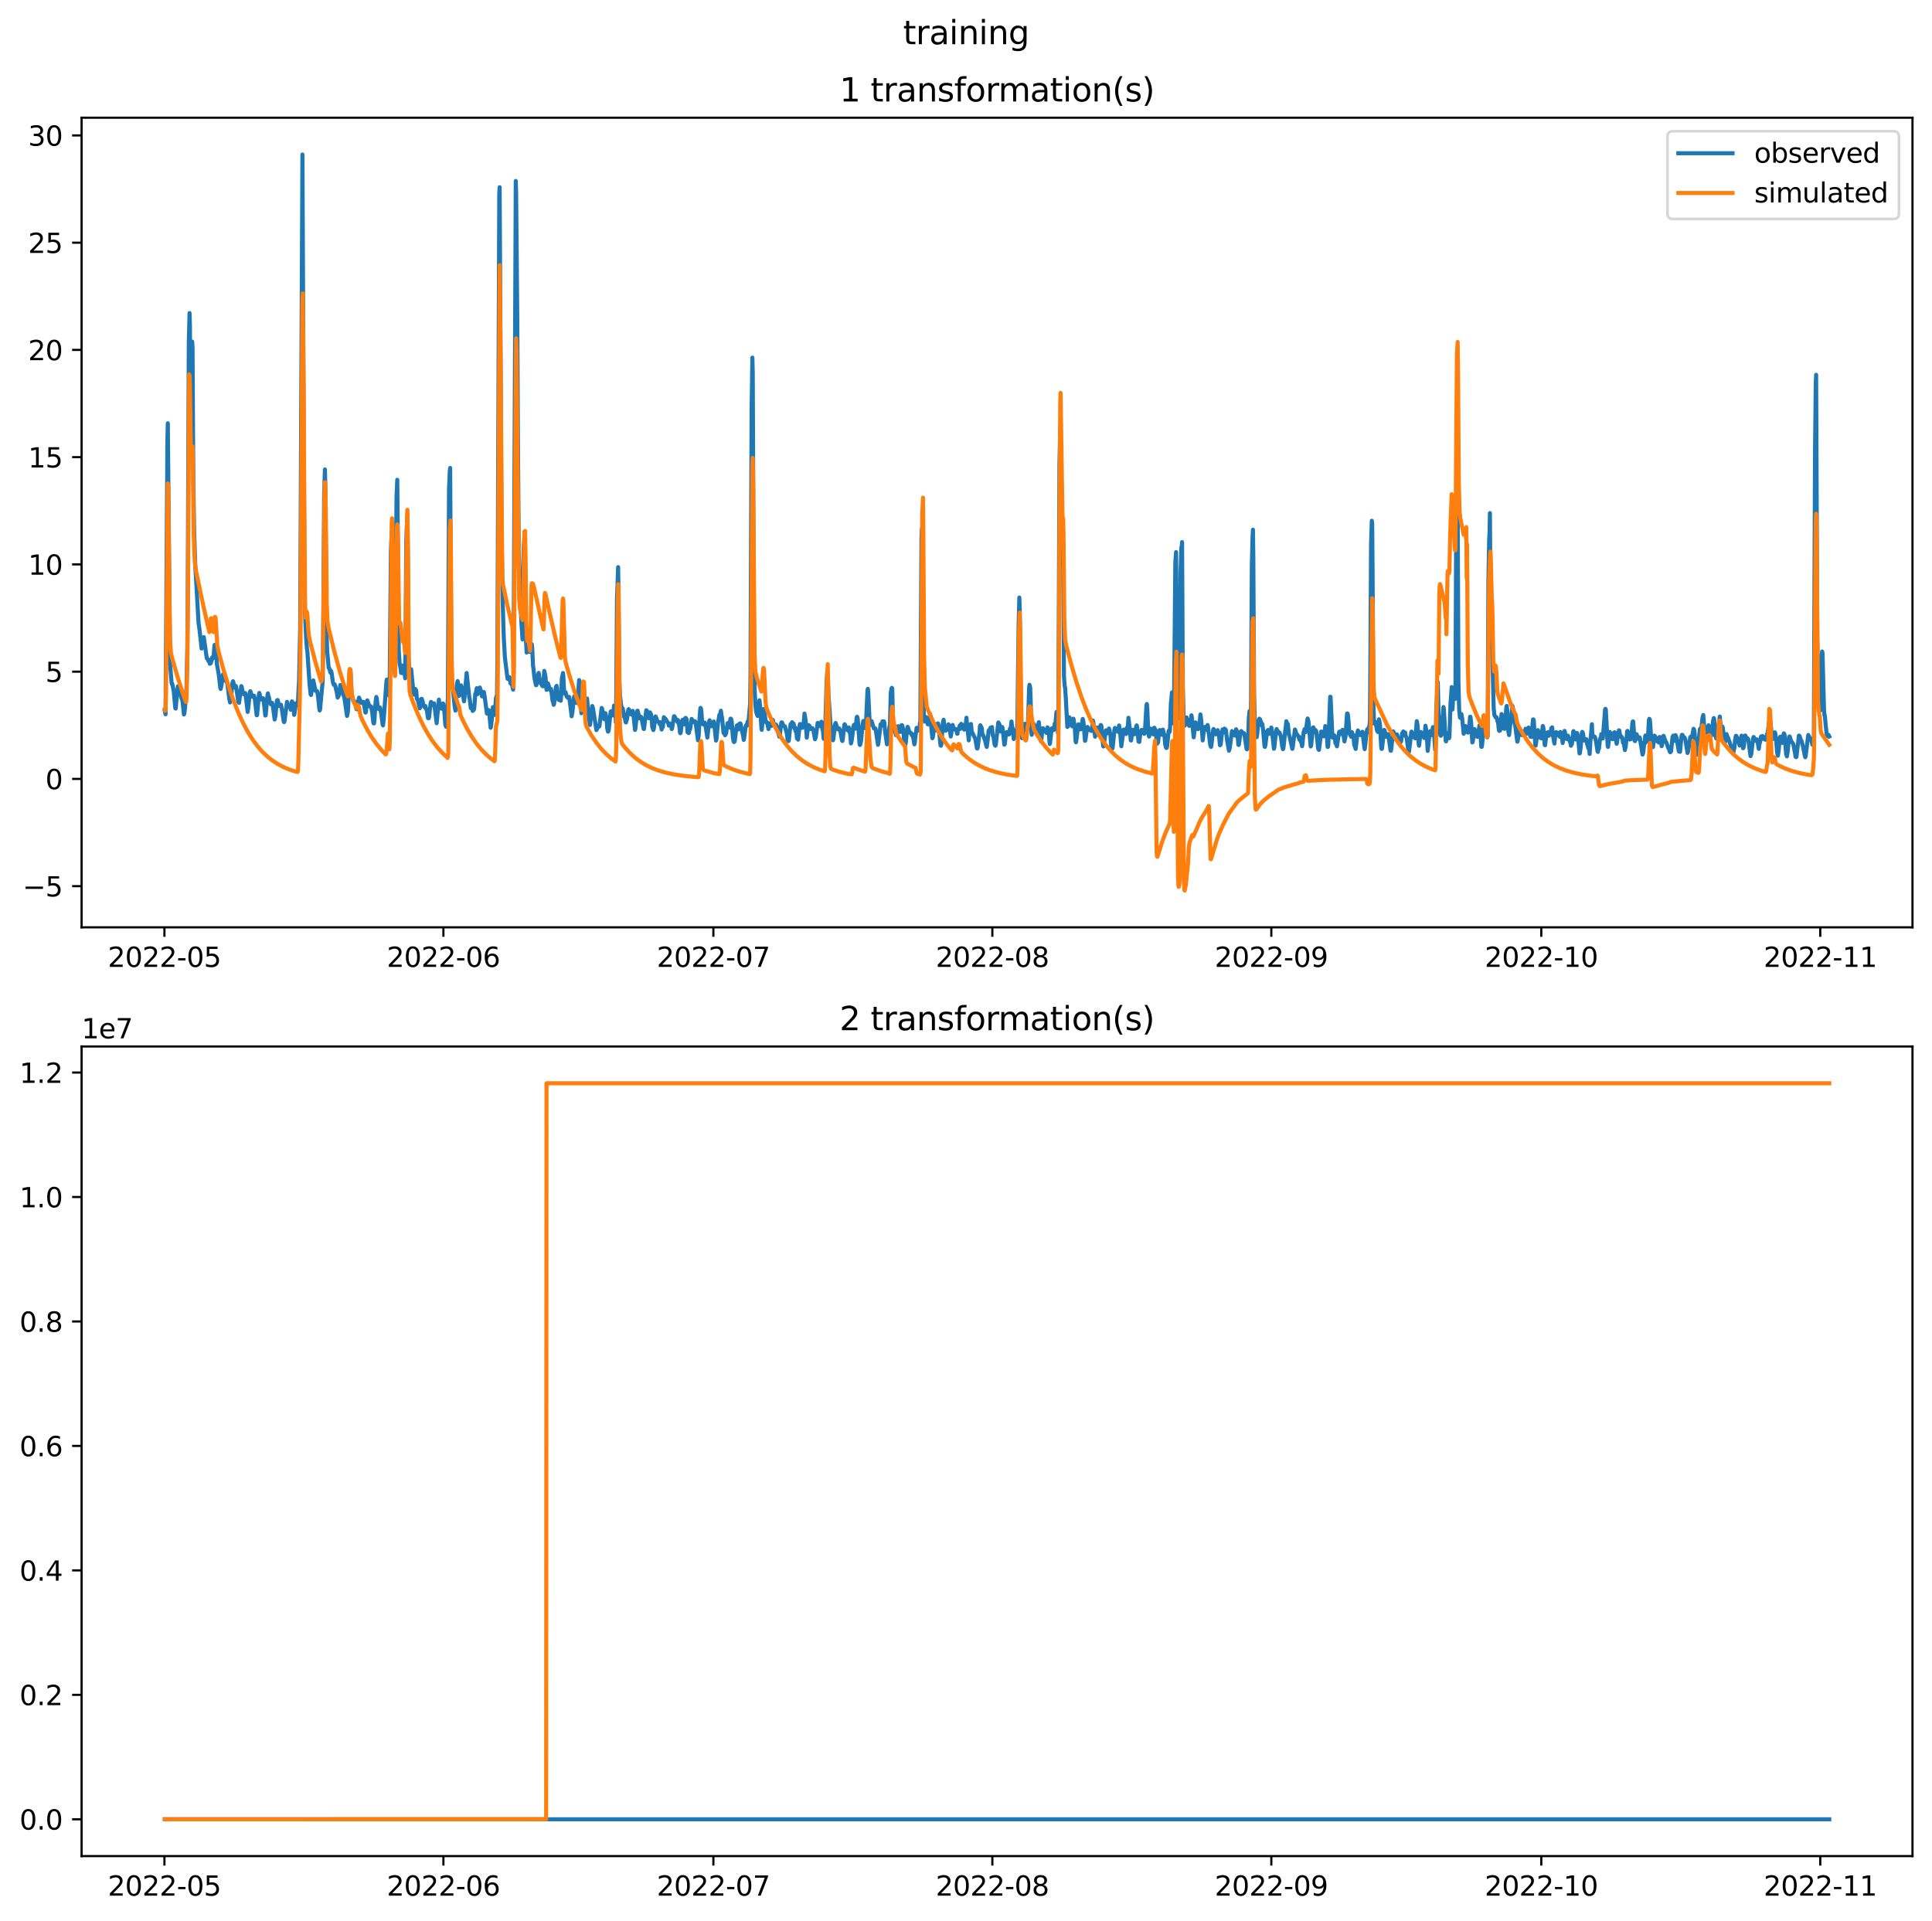 <?xml version="1.0" encoding="utf-8" standalone="no"?>
<!DOCTYPE svg PUBLIC "-//W3C//DTD SVG 1.1//EN"
  "http://www.w3.org/Graphics/SVG/1.1/DTD/svg11.dtd">
<svg xmlns:xlink="http://www.w3.org/1999/xlink" width="712.863pt" height="708.798pt" viewBox="0 0 712.863 708.798" xmlns="http://www.w3.org/2000/svg" version="1.1">
 <defs>
  <style type="text/css">*{stroke-linejoin: round; stroke-linecap: butt}</style>
 </defs>
 <g id="figure_1">
  <g id="patch_1">
   <path d="M 0 708.798 
L 712.863 708.798 
L 712.863 0 
L 0 0 
z
" style="fill: #ffffff"/>
  </g>
  <g id="axes_1">
   <g id="patch_2">
    <path d="M 30.103 342.2 
L 705.663 342.2 
L 705.663 43.44 
L 30.103 43.44 
z
" style="fill: #ffffff"/>
   </g>
   <g id="matplotlib.axis_1">
    <g id="xtick_1">
     <g id="line2d_1">
      <defs>
       <path id="m4a893af0c4" d="M 0 0 
L 0 3.5 
" style="stroke: #000000; stroke-width: 0.8"/>
      </defs>
      <g>
       <use xlink:href="#m4a893af0c4" x="60.672" y="342.2" style="stroke: #000000; stroke-width: 0.8"/>
      </g>
     </g>
     <g id="text_1">
      <!-- 2022-05 -->
      <g transform="translate(39.781 356.798) scale(0.1 -0.1)">
       <defs>
        <path id="DejaVuSans-32" d="M 1228 531 
L 3431 531 
L 3431 0 
L 469 0 
L 469 531 
Q 828 903 1448 1529 
Q 2069 2156 2228 2338 
Q 2531 2678 2651 2914 
Q 2772 3150 2772 3378 
Q 2772 3750 2511 3984 
Q 2250 4219 1831 4219 
Q 1534 4219 1204 4116 
Q 875 4013 500 3803 
L 500 4441 
Q 881 4594 1212 4672 
Q 1544 4750 1819 4750 
Q 2544 4750 2975 4387 
Q 3406 4025 3406 3419 
Q 3406 3131 3298 2873 
Q 3191 2616 2906 2266 
Q 2828 2175 2409 1742 
Q 1991 1309 1228 531 
z
" transform="scale(0.016)"/>
        <path id="DejaVuSans-30" d="M 2034 4250 
Q 1547 4250 1301 3770 
Q 1056 3291 1056 2328 
Q 1056 1369 1301 889 
Q 1547 409 2034 409 
Q 2525 409 2770 889 
Q 3016 1369 3016 2328 
Q 3016 3291 2770 3770 
Q 2525 4250 2034 4250 
z
M 2034 4750 
Q 2819 4750 3233 4129 
Q 3647 3509 3647 2328 
Q 3647 1150 3233 529 
Q 2819 -91 2034 -91 
Q 1250 -91 836 529 
Q 422 1150 422 2328 
Q 422 3509 836 4129 
Q 1250 4750 2034 4750 
z
" transform="scale(0.016)"/>
        <path id="DejaVuSans-2d" d="M 313 2009 
L 1997 2009 
L 1997 1497 
L 313 1497 
L 313 2009 
z
" transform="scale(0.016)"/>
        <path id="DejaVuSans-35" d="M 691 4666 
L 3169 4666 
L 3169 4134 
L 1269 4134 
L 1269 2991 
Q 1406 3038 1543 3061 
Q 1681 3084 1819 3084 
Q 2600 3084 3056 2656 
Q 3513 2228 3513 1497 
Q 3513 744 3044 326 
Q 2575 -91 1722 -91 
Q 1428 -91 1123 -41 
Q 819 9 494 109 
L 494 744 
Q 775 591 1075 516 
Q 1375 441 1709 441 
Q 2250 441 2565 725 
Q 2881 1009 2881 1497 
Q 2881 1984 2565 2268 
Q 2250 2553 1709 2553 
Q 1456 2553 1204 2497 
Q 953 2441 691 2322 
L 691 4666 
z
" transform="scale(0.016)"/>
       </defs>
       <use xlink:href="#DejaVuSans-32"/>
       <use xlink:href="#DejaVuSans-30" x="63.623"/>
       <use xlink:href="#DejaVuSans-32" x="127.246"/>
       <use xlink:href="#DejaVuSans-32" x="190.869"/>
       <use xlink:href="#DejaVuSans-2d" x="254.492"/>
       <use xlink:href="#DejaVuSans-30" x="290.576"/>
       <use xlink:href="#DejaVuSans-35" x="354.199"/>
      </g>
     </g>
    </g>
    <g id="xtick_2">
     <g id="line2d_2">
      <g>
       <use xlink:href="#m4a893af0c4" x="163.606" y="342.2" style="stroke: #000000; stroke-width: 0.8"/>
      </g>
     </g>
     <g id="text_2">
      <!-- 2022-06 -->
      <g transform="translate(142.715 356.798) scale(0.1 -0.1)">
       <defs>
        <path id="DejaVuSans-36" d="M 2113 2584 
Q 1688 2584 1439 2293 
Q 1191 2003 1191 1497 
Q 1191 994 1439 701 
Q 1688 409 2113 409 
Q 2538 409 2786 701 
Q 3034 994 3034 1497 
Q 3034 2003 2786 2293 
Q 2538 2584 2113 2584 
z
M 3366 4563 
L 3366 3988 
Q 3128 4100 2886 4159 
Q 2644 4219 2406 4219 
Q 1781 4219 1451 3797 
Q 1122 3375 1075 2522 
Q 1259 2794 1537 2939 
Q 1816 3084 2150 3084 
Q 2853 3084 3261 2657 
Q 3669 2231 3669 1497 
Q 3669 778 3244 343 
Q 2819 -91 2113 -91 
Q 1303 -91 875 529 
Q 447 1150 447 2328 
Q 447 3434 972 4092 
Q 1497 4750 2381 4750 
Q 2619 4750 2861 4703 
Q 3103 4656 3366 4563 
z
" transform="scale(0.016)"/>
       </defs>
       <use xlink:href="#DejaVuSans-32"/>
       <use xlink:href="#DejaVuSans-30" x="63.623"/>
       <use xlink:href="#DejaVuSans-32" x="127.246"/>
       <use xlink:href="#DejaVuSans-32" x="190.869"/>
       <use xlink:href="#DejaVuSans-2d" x="254.492"/>
       <use xlink:href="#DejaVuSans-30" x="290.576"/>
       <use xlink:href="#DejaVuSans-36" x="354.199"/>
      </g>
     </g>
    </g>
    <g id="xtick_3">
     <g id="line2d_3">
      <g>
       <use xlink:href="#m4a893af0c4" x="263.22" y="342.2" style="stroke: #000000; stroke-width: 0.8"/>
      </g>
     </g>
     <g id="text_3">
      <!-- 2022-07 -->
      <g transform="translate(242.328 356.798) scale(0.1 -0.1)">
       <defs>
        <path id="DejaVuSans-37" d="M 525 4666 
L 3525 4666 
L 3525 4397 
L 1831 0 
L 1172 0 
L 2766 4134 
L 525 4134 
L 525 4666 
z
" transform="scale(0.016)"/>
       </defs>
       <use xlink:href="#DejaVuSans-32"/>
       <use xlink:href="#DejaVuSans-30" x="63.623"/>
       <use xlink:href="#DejaVuSans-32" x="127.246"/>
       <use xlink:href="#DejaVuSans-32" x="190.869"/>
       <use xlink:href="#DejaVuSans-2d" x="254.492"/>
       <use xlink:href="#DejaVuSans-30" x="290.576"/>
       <use xlink:href="#DejaVuSans-37" x="354.199"/>
      </g>
     </g>
    </g>
    <g id="xtick_4">
     <g id="line2d_4">
      <g>
       <use xlink:href="#m4a893af0c4" x="366.154" y="342.2" style="stroke: #000000; stroke-width: 0.8"/>
      </g>
     </g>
     <g id="text_4">
      <!-- 2022-08 -->
      <g transform="translate(345.262 356.798) scale(0.1 -0.1)">
       <defs>
        <path id="DejaVuSans-38" d="M 2034 2216 
Q 1584 2216 1326 1975 
Q 1069 1734 1069 1313 
Q 1069 891 1326 650 
Q 1584 409 2034 409 
Q 2484 409 2743 651 
Q 3003 894 3003 1313 
Q 3003 1734 2745 1975 
Q 2488 2216 2034 2216 
z
M 1403 2484 
Q 997 2584 770 2862 
Q 544 3141 544 3541 
Q 544 4100 942 4425 
Q 1341 4750 2034 4750 
Q 2731 4750 3128 4425 
Q 3525 4100 3525 3541 
Q 3525 3141 3298 2862 
Q 3072 2584 2669 2484 
Q 3125 2378 3379 2068 
Q 3634 1759 3634 1313 
Q 3634 634 3220 271 
Q 2806 -91 2034 -91 
Q 1263 -91 848 271 
Q 434 634 434 1313 
Q 434 1759 690 2068 
Q 947 2378 1403 2484 
z
M 1172 3481 
Q 1172 3119 1398 2916 
Q 1625 2713 2034 2713 
Q 2441 2713 2670 2916 
Q 2900 3119 2900 3481 
Q 2900 3844 2670 4047 
Q 2441 4250 2034 4250 
Q 1625 4250 1398 4047 
Q 1172 3844 1172 3481 
z
" transform="scale(0.016)"/>
       </defs>
       <use xlink:href="#DejaVuSans-32"/>
       <use xlink:href="#DejaVuSans-30" x="63.623"/>
       <use xlink:href="#DejaVuSans-32" x="127.246"/>
       <use xlink:href="#DejaVuSans-32" x="190.869"/>
       <use xlink:href="#DejaVuSans-2d" x="254.492"/>
       <use xlink:href="#DejaVuSans-30" x="290.576"/>
       <use xlink:href="#DejaVuSans-38" x="354.199"/>
      </g>
     </g>
    </g>
    <g id="xtick_5">
     <g id="line2d_5">
      <g>
       <use xlink:href="#m4a893af0c4" x="469.088" y="342.2" style="stroke: #000000; stroke-width: 0.8"/>
      </g>
     </g>
     <g id="text_5">
      <!-- 2022-09 -->
      <g transform="translate(448.196 356.798) scale(0.1 -0.1)">
       <defs>
        <path id="DejaVuSans-39" d="M 703 97 
L 703 672 
Q 941 559 1184 500 
Q 1428 441 1663 441 
Q 2288 441 2617 861 
Q 2947 1281 2994 2138 
Q 2813 1869 2534 1725 
Q 2256 1581 1919 1581 
Q 1219 1581 811 2004 
Q 403 2428 403 3163 
Q 403 3881 828 4315 
Q 1253 4750 1959 4750 
Q 2769 4750 3195 4129 
Q 3622 3509 3622 2328 
Q 3622 1225 3098 567 
Q 2575 -91 1691 -91 
Q 1453 -91 1209 -44 
Q 966 3 703 97 
z
M 1959 2075 
Q 2384 2075 2632 2365 
Q 2881 2656 2881 3163 
Q 2881 3666 2632 3958 
Q 2384 4250 1959 4250 
Q 1534 4250 1286 3958 
Q 1038 3666 1038 3163 
Q 1038 2656 1286 2365 
Q 1534 2075 1959 2075 
z
" transform="scale(0.016)"/>
       </defs>
       <use xlink:href="#DejaVuSans-32"/>
       <use xlink:href="#DejaVuSans-30" x="63.623"/>
       <use xlink:href="#DejaVuSans-32" x="127.246"/>
       <use xlink:href="#DejaVuSans-32" x="190.869"/>
       <use xlink:href="#DejaVuSans-2d" x="254.492"/>
       <use xlink:href="#DejaVuSans-30" x="290.576"/>
       <use xlink:href="#DejaVuSans-39" x="354.199"/>
      </g>
     </g>
    </g>
    <g id="xtick_6">
     <g id="line2d_6">
      <g>
       <use xlink:href="#m4a893af0c4" x="568.701" y="342.2" style="stroke: #000000; stroke-width: 0.8"/>
      </g>
     </g>
     <g id="text_6">
      <!-- 2022-10 -->
      <g transform="translate(547.81 356.798) scale(0.1 -0.1)">
       <defs>
        <path id="DejaVuSans-31" d="M 794 531 
L 1825 531 
L 1825 4091 
L 703 3866 
L 703 4441 
L 1819 4666 
L 2450 4666 
L 2450 531 
L 3481 531 
L 3481 0 
L 794 0 
L 794 531 
z
" transform="scale(0.016)"/>
       </defs>
       <use xlink:href="#DejaVuSans-32"/>
       <use xlink:href="#DejaVuSans-30" x="63.623"/>
       <use xlink:href="#DejaVuSans-32" x="127.246"/>
       <use xlink:href="#DejaVuSans-32" x="190.869"/>
       <use xlink:href="#DejaVuSans-2d" x="254.492"/>
       <use xlink:href="#DejaVuSans-31" x="290.576"/>
       <use xlink:href="#DejaVuSans-30" x="354.199"/>
      </g>
     </g>
    </g>
    <g id="xtick_7">
     <g id="line2d_7">
      <g>
       <use xlink:href="#m4a893af0c4" x="671.635" y="342.2" style="stroke: #000000; stroke-width: 0.8"/>
      </g>
     </g>
     <g id="text_7">
      <!-- 2022-11 -->
      <g transform="translate(650.744 356.798) scale(0.1 -0.1)">
       <use xlink:href="#DejaVuSans-32"/>
       <use xlink:href="#DejaVuSans-30" x="63.623"/>
       <use xlink:href="#DejaVuSans-32" x="127.246"/>
       <use xlink:href="#DejaVuSans-32" x="190.869"/>
       <use xlink:href="#DejaVuSans-2d" x="254.492"/>
       <use xlink:href="#DejaVuSans-31" x="290.576"/>
       <use xlink:href="#DejaVuSans-31" x="354.199"/>
      </g>
     </g>
    </g>
   </g>
   <g id="matplotlib.axis_2">
    <g id="ytick_1">
     <g id="line2d_8">
      <defs>
       <path id="m298be19be3" d="M 0 0 
L -3.5 0 
" style="stroke: #000000; stroke-width: 0.8"/>
      </defs>
      <g>
       <use xlink:href="#m298be19be3" x="30.103" y="326.996" style="stroke: #000000; stroke-width: 0.8"/>
      </g>
     </g>
     <g id="text_8">
      <!-- −5 -->
      <g transform="translate(8.361 330.795) scale(0.1 -0.1)">
       <defs>
        <path id="DejaVuSans-2212" d="M 678 2272 
L 4684 2272 
L 4684 1741 
L 678 1741 
L 678 2272 
z
" transform="scale(0.016)"/>
       </defs>
       <use xlink:href="#DejaVuSans-2212"/>
       <use xlink:href="#DejaVuSans-35" x="83.789"/>
      </g>
     </g>
    </g>
    <g id="ytick_2">
     <g id="line2d_9">
      <g>
       <use xlink:href="#m298be19be3" x="30.103" y="287.421" style="stroke: #000000; stroke-width: 0.8"/>
      </g>
     </g>
     <g id="text_9">
      <!-- 0 -->
      <g transform="translate(16.741 291.22) scale(0.1 -0.1)">
       <use xlink:href="#DejaVuSans-30"/>
      </g>
     </g>
    </g>
    <g id="ytick_3">
     <g id="line2d_10">
      <g>
       <use xlink:href="#m298be19be3" x="30.103" y="247.846" style="stroke: #000000; stroke-width: 0.8"/>
      </g>
     </g>
     <g id="text_10">
      <!-- 5 -->
      <g transform="translate(16.741 251.645) scale(0.1 -0.1)">
       <use xlink:href="#DejaVuSans-35"/>
      </g>
     </g>
    </g>
    <g id="ytick_4">
     <g id="line2d_11">
      <g>
       <use xlink:href="#m298be19be3" x="30.103" y="208.271" style="stroke: #000000; stroke-width: 0.8"/>
      </g>
     </g>
     <g id="text_11">
      <!-- 10 -->
      <g transform="translate(10.378 212.07) scale(0.1 -0.1)">
       <use xlink:href="#DejaVuSans-31"/>
       <use xlink:href="#DejaVuSans-30" x="63.623"/>
      </g>
     </g>
    </g>
    <g id="ytick_5">
     <g id="line2d_12">
      <g>
       <use xlink:href="#m298be19be3" x="30.103" y="168.696" style="stroke: #000000; stroke-width: 0.8"/>
      </g>
     </g>
     <g id="text_12">
      <!-- 15 -->
      <g transform="translate(10.378 172.496) scale(0.1 -0.1)">
       <use xlink:href="#DejaVuSans-31"/>
       <use xlink:href="#DejaVuSans-35" x="63.623"/>
      </g>
     </g>
    </g>
    <g id="ytick_6">
     <g id="line2d_13">
      <g>
       <use xlink:href="#m298be19be3" x="30.103" y="129.121" style="stroke: #000000; stroke-width: 0.8"/>
      </g>
     </g>
     <g id="text_13">
      <!-- 20 -->
      <g transform="translate(10.378 132.921) scale(0.1 -0.1)">
       <use xlink:href="#DejaVuSans-32"/>
       <use xlink:href="#DejaVuSans-30" x="63.623"/>
      </g>
     </g>
    </g>
    <g id="ytick_7">
     <g id="line2d_14">
      <g>
       <use xlink:href="#m298be19be3" x="30.103" y="89.547" style="stroke: #000000; stroke-width: 0.8"/>
      </g>
     </g>
     <g id="text_14">
      <!-- 25 -->
      <g transform="translate(10.378 93.346) scale(0.1 -0.1)">
       <use xlink:href="#DejaVuSans-32"/>
       <use xlink:href="#DejaVuSans-35" x="63.623"/>
      </g>
     </g>
    </g>
    <g id="ytick_8">
     <g id="line2d_15">
      <g>
       <use xlink:href="#m298be19be3" x="30.103" y="49.972" style="stroke: #000000; stroke-width: 0.8"/>
      </g>
     </g>
     <g id="text_15">
      <!-- 30 -->
      <g transform="translate(10.378 53.771) scale(0.1 -0.1)">
       <defs>
        <path id="DejaVuSans-33" d="M 2597 2516 
Q 3050 2419 3304 2112 
Q 3559 1806 3559 1356 
Q 3559 666 3084 287 
Q 2609 -91 1734 -91 
Q 1441 -91 1130 -33 
Q 819 25 488 141 
L 488 750 
Q 750 597 1062 519 
Q 1375 441 1716 441 
Q 2309 441 2620 675 
Q 2931 909 2931 1356 
Q 2931 1769 2642 2001 
Q 2353 2234 1838 2234 
L 1294 2234 
L 1294 2753 
L 1863 2753 
Q 2328 2753 2575 2939 
Q 2822 3125 2822 3475 
Q 2822 3834 2567 4026 
Q 2313 4219 1838 4219 
Q 1578 4219 1281 4162 
Q 984 4106 628 3988 
L 628 4550 
Q 988 4650 1302 4700 
Q 1616 4750 1894 4750 
Q 2613 4750 3031 4423 
Q 3450 4097 3450 3541 
Q 3450 3153 3228 2886 
Q 3006 2619 2597 2516 
z
" transform="scale(0.016)"/>
       </defs>
       <use xlink:href="#DejaVuSans-33"/>
       <use xlink:href="#DejaVuSans-30" x="63.623"/>
      </g>
     </g>
    </g>
   </g>
   <g id="line2d_16">
    <path d="M 60.81 262.335 
L 61.087 263.582 
L 61.779 162.18 
L 61.917 156.191 
L 62.747 244.895 
L 63.301 251.814 
L 63.439 252.517 
L 63.577 252.359 
L 64.131 255.257 
L 64.684 261.344 
L 64.823 261.476 
L 65.514 254.117 
L 65.653 253.227 
L 65.791 253.803 
L 65.929 253.616 
L 66.068 253.619 
L 66.206 253.898 
L 66.621 256.282 
L 67.036 257.901 
L 67.175 257.905 
L 67.451 259.732 
L 67.866 263.642 
L 68.005 263.338 
L 68.281 260.989 
L 68.835 253.238 
L 69.112 239.604 
L 69.25 225.409 
L 69.665 126.254 
L 69.942 115.526 
L 70.08 120.133 
L 70.218 145.701 
L 70.357 145.517 
L 70.91 126.058 
L 71.048 128.368 
L 71.325 176.423 
L 71.602 194.808 
L 72.017 208.021 
L 73.262 229.977 
L 73.539 231.721 
L 74.092 236.574 
L 74.369 239.323 
L 74.507 238.421 
L 74.646 238.306 
L 74.784 238.016 
L 75.199 235.111 
L 75.476 237.145 
L 75.614 237.898 
L 76.029 241.059 
L 76.306 242.92 
L 76.721 243.317 
L 76.859 243.839 
L 76.998 243.443 
L 77.413 244.927 
L 77.551 244.908 
L 77.828 244.637 
L 77.966 243.728 
L 78.104 243.724 
L 78.243 242.658 
L 78.381 242.632 
L 78.519 242.387 
L 78.658 242.844 
L 78.796 242.765 
L 79.073 238.754 
L 79.211 237.935 
L 79.488 237.968 
L 79.626 238.567 
L 80.041 245.138 
L 80.456 247.408 
L 80.733 249.008 
L 81.287 253.873 
L 81.425 254.23 
L 81.702 252.978 
L 81.978 251.32 
L 82.117 249.427 
L 82.393 248.729 
L 82.808 249.144 
L 82.947 250.397 
L 83.085 250.463 
L 83.362 251.312 
L 83.5 251.337 
L 83.639 251.698 
L 83.777 251.702 
L 84.192 254.616 
L 84.607 257.919 
L 84.884 259.208 
L 85.16 257.977 
L 85.299 256.976 
L 85.714 252.202 
L 85.99 251.382 
L 86.129 251.889 
L 86.406 253.275 
L 86.544 253.701 
L 86.821 253.562 
L 86.959 253.112 
L 87.097 253.278 
L 87.927 258.963 
L 88.204 259.381 
L 88.619 256.057 
L 89.034 253.183 
L 89.173 253.379 
L 89.588 255.429 
L 89.726 255.526 
L 89.864 256.169 
L 90.003 256.166 
L 90.418 255.733 
L 90.556 255.853 
L 90.971 259.273 
L 91.386 262.692 
L 91.663 260.719 
L 92.216 255.266 
L 92.355 255.047 
L 93.046 257.063 
L 93.462 257.074 
L 93.738 256.715 
L 94.015 257.906 
L 94.707 263.932 
L 94.845 263.911 
L 95.537 256.346 
L 95.675 255.715 
L 95.814 256.121 
L 96.09 257.392 
L 96.505 258.144 
L 96.92 257.892 
L 97.059 257.632 
L 97.197 258.033 
L 97.474 260.258 
L 97.889 264.042 
L 98.027 263.978 
L 98.719 256.397 
L 98.857 255.859 
L 98.996 256.873 
L 99.134 256.962 
L 99.549 258.955 
L 99.964 259.918 
L 100.241 259.807 
L 100.379 259.339 
L 100.656 260.461 
L 101.348 265.501 
L 101.624 264.114 
L 102.178 258.472 
L 102.454 258.312 
L 103.008 260.518 
L 103.423 260.523 
L 103.7 260.068 
L 104.115 262.41 
L 104.668 266.18 
L 104.806 266.466 
L 104.945 266.313 
L 105.913 258.994 
L 106.328 260.068 
L 106.743 260.819 
L 107.02 260.865 
L 107.297 261.924 
L 107.435 261.532 
L 107.712 258.811 
L 107.85 258.967 
L 108.127 259.986 
L 108.542 263.794 
L 108.68 263.193 
L 109.095 260.183 
L 109.234 259.493 
L 109.372 259.588 
L 109.649 260.165 
L 109.787 260.203 
L 109.925 259.719 
L 110.202 253.652 
L 110.34 251.374 
L 110.756 232.015 
L 111.586 57.02 
L 112.001 143.92 
L 112.277 203.145 
L 112.554 226.728 
L 112.969 235.661 
L 113.246 239.345 
L 113.384 240.012 
L 114.214 252.31 
L 114.629 256.285 
L 114.768 256.464 
L 115.46 251.597 
L 115.598 251.086 
L 116.428 254.949 
L 116.705 254.926 
L 116.843 255.148 
L 116.981 255.007 
L 117.12 255.489 
L 117.396 257.413 
L 117.812 261.486 
L 117.95 262.182 
L 118.088 261.941 
L 118.365 258.915 
L 118.78 254.38 
L 119.057 251.569 
L 119.195 242.129 
L 119.61 182.401 
L 119.887 173.222 
L 120.025 178.855 
L 120.44 231.114 
L 120.717 240.39 
L 120.994 243.188 
L 121.27 246.482 
L 121.409 246.382 
L 121.962 248.25 
L 122.1 247.519 
L 122.239 247.813 
L 122.377 248.399 
L 122.792 251.512 
L 123.069 252.56 
L 123.207 252.591 
L 123.346 252.843 
L 123.484 252.524 
L 123.761 253.273 
L 124.037 254.642 
L 124.176 254.91 
L 124.591 257.419 
L 124.867 256.95 
L 125.144 256.225 
L 125.559 252.771 
L 125.836 253.358 
L 126.251 255.018 
L 126.943 257.111 
L 127.081 257.675 
L 128.05 264.193 
L 128.326 262.915 
L 128.465 261.255 
L 128.88 249.197 
L 129.156 246.993 
L 129.295 247.333 
L 129.71 255.623 
L 130.263 258.285 
L 130.54 258.981 
L 130.678 258.954 
L 130.817 259.29 
L 130.955 258.964 
L 131.093 258.956 
L 131.232 259.382 
L 131.508 261.678 
L 131.647 261.435 
L 131.785 261.751 
L 131.923 261.246 
L 132.338 257.898 
L 132.477 257.407 
L 133.03 258.931 
L 133.307 259.365 
L 133.445 258.939 
L 133.722 259.463 
L 133.86 259.401 
L 134.137 259.001 
L 134.829 262.953 
L 134.967 262.911 
L 135.244 260.653 
L 135.521 258.43 
L 136.351 260.678 
L 136.627 260.788 
L 136.766 260.628 
L 136.904 260.655 
L 137.319 262.697 
L 137.734 266.52 
L 137.873 266.954 
L 138.011 266.952 
L 138.149 265.762 
L 138.564 259.266 
L 138.841 257.2 
L 138.979 257.537 
L 139.394 260.938 
L 139.533 261.093 
L 139.671 261.618 
L 139.81 261.654 
L 139.948 261.503 
L 140.086 261.088 
L 140.225 261.088 
L 140.64 263.2 
L 141.193 267.478 
L 141.331 267.684 
L 141.608 265.136 
L 142.577 251.571 
L 142.715 250.785 
L 142.992 251.312 
L 143.683 256.781 
L 143.822 247.776 
L 144.237 203.661 
L 144.513 196.165 
L 144.652 203.31 
L 145.067 241.498 
L 145.344 245.52 
L 145.759 249.122 
L 146.312 183.205 
L 146.589 177.059 
L 147.142 240.062 
L 147.419 244.575 
L 147.834 246.793 
L 147.972 248.309 
L 148.249 248.177 
L 148.387 248.412 
L 148.802 245.547 
L 149.217 247.061 
L 149.494 250.306 
L 149.633 238.12 
L 149.909 199.491 
L 150.186 192.598 
L 150.324 191.262 
L 150.463 203.476 
L 150.739 241.981 
L 151.016 247.564 
L 151.154 248.883 
L 151.431 248.489 
L 151.708 246.952 
L 152.538 255.347 
L 152.815 256.305 
L 153.091 254.606 
L 153.23 254.223 
L 153.368 254.604 
L 153.506 254.65 
L 153.645 255.536 
L 153.783 257.682 
L 153.921 258.054 
L 154.06 257.998 
L 154.336 259.089 
L 154.89 261.37 
L 155.028 260.868 
L 155.443 257.922 
L 155.582 257.853 
L 155.858 258.522 
L 156.273 260.51 
L 156.412 260.589 
L 156.688 261.005 
L 156.827 260.988 
L 156.965 260.534 
L 157.242 261.666 
L 157.519 262.273 
L 157.934 265.007 
L 158.21 265.01 
L 158.349 264.317 
L 158.902 259.377 
L 159.04 259.016 
L 159.456 260.135 
L 159.594 260.048 
L 159.732 260.215 
L 160.147 259.518 
L 160.424 261.349 
L 161.116 266.861 
L 161.531 262.35 
L 161.946 258.17 
L 162.084 259.512 
L 162.223 259.625 
L 162.638 261.026 
L 162.776 261.493 
L 163.053 261.478 
L 163.191 260.988 
L 163.329 259.613 
L 163.468 259.571 
L 163.744 260.711 
L 164.021 263.524 
L 164.298 267.376 
L 164.575 268.182 
L 164.713 267.102 
L 165.266 257.609 
L 165.681 180.552 
L 165.958 173.92 
L 166.096 172.679 
L 166.511 245.013 
L 166.788 251.68 
L 166.927 253.714 
L 167.065 254.102 
L 167.203 255.036 
L 167.757 260.628 
L 168.033 262.226 
L 168.31 258.194 
L 168.587 252.561 
L 168.863 251.33 
L 169.002 252.06 
L 169.279 256.827 
L 169.417 256.756 
L 169.694 255.918 
L 170.109 252.916 
L 170.385 253.823 
L 171.215 258.806 
L 171.354 257.865 
L 172.184 248.349 
L 173.152 257.345 
L 173.291 257.706 
L 173.706 261.259 
L 173.844 260.517 
L 173.983 260.523 
L 174.121 260.779 
L 174.398 262.335 
L 174.674 261.972 
L 174.813 261.964 
L 174.951 261.377 
L 175.089 259.924 
L 175.366 256.037 
L 175.504 256.076 
L 175.919 253.945 
L 176.058 255.987 
L 176.196 256.177 
L 176.473 255.361 
L 176.611 255.421 
L 176.75 255.078 
L 177.026 253.707 
L 177.441 254.864 
L 177.856 256.964 
L 178.133 256.988 
L 178.41 256.113 
L 178.548 255.383 
L 178.825 256.989 
L 179.655 263.294 
L 179.793 263.313 
L 179.932 262.867 
L 180.07 263.352 
L 180.208 262.23 
L 180.347 262.043 
L 180.485 262.743 
L 181.038 268.554 
L 181.177 268.091 
L 181.454 265.502 
L 181.869 260.93 
L 182.145 262.2 
L 182.56 263.823 
L 182.975 257.731 
L 183.39 256.369 
L 183.529 244.184 
L 184.221 71.341 
L 184.359 69.088 
L 185.051 195.809 
L 185.466 221.495 
L 185.881 235.226 
L 186.296 242.605 
L 187.264 250.477 
L 187.541 249.921 
L 187.818 250.763 
L 187.956 249.905 
L 188.094 250.217 
L 188.371 252.207 
L 188.648 251.366 
L 189.201 253.99 
L 189.34 254.478 
L 189.478 251.383 
L 190.031 129.979 
L 190.308 66.775 
L 190.446 71.85 
L 190.861 117.422 
L 191.138 167.592 
L 191.415 203.448 
L 191.83 216.314 
L 192.383 229.659 
L 192.798 235.945 
L 193.213 202.422 
L 193.49 198.536 
L 193.629 198.228 
L 194.044 235.602 
L 194.32 240.782 
L 195.012 237.121 
L 195.15 237.894 
L 195.427 240.562 
L 195.565 240.488 
L 195.704 237.361 
L 195.842 237.347 
L 195.981 237.678 
L 196.119 237.609 
L 196.257 237.902 
L 196.396 239.666 
L 196.672 245.716 
L 196.811 246.559 
L 197.226 250.379 
L 197.779 252.847 
L 197.917 252.806 
L 198.609 248.747 
L 198.748 248.301 
L 199.163 250.772 
L 199.578 252.312 
L 199.716 252.153 
L 200.131 253.182 
L 200.408 253.226 
L 200.546 251.587 
L 200.823 247.576 
L 201.238 249.458 
L 201.653 254.544 
L 202.068 252.19 
L 202.206 252.217 
L 202.898 254.55 
L 203.036 254.216 
L 203.313 254.239 
L 203.59 256.082 
L 203.867 258.575 
L 204.005 258.634 
L 204.282 260.093 
L 204.42 259.783 
L 204.697 257.658 
L 205.112 253.491 
L 205.388 253.092 
L 205.527 253.98 
L 205.804 257.422 
L 206.08 258.153 
L 206.219 258.304 
L 206.634 257.407 
L 206.91 258.589 
L 207.049 256.649 
L 207.325 250.145 
L 207.74 248.347 
L 207.879 249.882 
L 208.155 255.649 
L 208.294 255.918 
L 208.571 255.441 
L 208.709 255.463 
L 208.986 256.683 
L 209.124 257.096 
L 209.262 257.028 
L 209.401 257.136 
L 209.539 257.534 
L 209.677 257.146 
L 209.954 257.146 
L 210.092 257.665 
L 210.646 262.03 
L 210.923 264.316 
L 211.199 262.864 
L 211.753 257.468 
L 211.891 256.985 
L 212.029 257.179 
L 212.721 259.406 
L 212.859 259.351 
L 213.275 256.291 
L 213.69 250.959 
L 213.828 251.74 
L 214.52 263.187 
L 214.658 262.729 
L 214.935 256.398 
L 215.211 253.918 
L 215.35 253.991 
L 215.488 255.082 
L 215.765 259.353 
L 215.903 259.678 
L 216.042 258.074 
L 216.18 258.14 
L 216.457 257.857 
L 216.595 257.757 
L 216.733 258.988 
L 217.01 262.923 
L 217.702 267.514 
L 218.532 260.534 
L 218.809 261.446 
L 219.639 266.716 
L 220.054 269.414 
L 220.469 268.617 
L 220.884 267.843 
L 221.022 268.061 
L 221.161 268.041 
L 221.991 261.249 
L 222.129 261.405 
L 222.406 262.675 
L 222.682 264.478 
L 222.821 264.696 
L 222.959 265.416 
L 223.098 263.726 
L 223.374 263.17 
L 223.789 265.007 
L 224.066 268.876 
L 224.343 269.984 
L 224.481 269.876 
L 224.619 269.275 
L 225.311 262.616 
L 225.45 262.453 
L 225.588 263.134 
L 225.726 263.119 
L 226.003 263.797 
L 226.141 264.001 
L 226.28 263.887 
L 226.556 260.37 
L 226.695 260.668 
L 227.11 263.014 
L 227.248 266.585 
L 227.386 256.497 
L 227.663 221.029 
L 228.078 209.275 
L 228.217 219.245 
L 228.493 251.114 
L 228.77 256.667 
L 229.185 260.238 
L 229.6 261.769 
L 229.738 261.358 
L 230.154 263.315 
L 230.292 264.538 
L 230.43 264.303 
L 230.845 266.536 
L 230.984 266.589 
L 231.122 265.784 
L 231.26 265.756 
L 231.399 265.113 
L 231.814 261.901 
L 231.952 261.687 
L 232.09 261.839 
L 232.367 262.964 
L 232.505 262.737 
L 232.921 263.672 
L 233.197 263.093 
L 233.336 263.112 
L 233.474 262.309 
L 233.751 264.06 
L 234.304 269.354 
L 234.442 268.83 
L 235.134 262.302 
L 235.273 262.269 
L 235.964 265.092 
L 236.103 265.151 
L 236.241 265.065 
L 236.518 264.494 
L 236.656 264.767 
L 237.486 268.967 
L 237.625 269.006 
L 238.455 262.108 
L 238.593 262.149 
L 238.731 262.464 
L 239.285 264.829 
L 239.423 265.041 
L 239.561 264.469 
L 239.7 262.914 
L 239.838 262.866 
L 240.115 263.638 
L 240.253 263.633 
L 240.392 264.596 
L 240.668 268.198 
L 240.945 269.116 
L 241.083 269.4 
L 241.222 268.942 
L 241.913 264.37 
L 242.328 265.419 
L 242.605 266.248 
L 243.159 266.471 
L 243.297 266.727 
L 243.435 267.268 
L 243.574 266.491 
L 243.712 266.628 
L 244.127 269.202 
L 244.265 267.539 
L 244.404 268.467 
L 244.542 268.35 
L 244.957 264.665 
L 245.096 265.601 
L 245.372 265.069 
L 245.649 265.442 
L 246.617 266.967 
L 246.756 267.735 
L 247.032 266.96 
L 247.171 267.19 
L 247.448 267.907 
L 247.586 267.779 
L 247.863 269.042 
L 248.001 268.67 
L 248.693 264.299 
L 248.831 264.297 
L 249.108 264.766 
L 249.523 265.651 
L 249.661 265.664 
L 249.8 265.859 
L 249.938 266.409 
L 250.076 265.659 
L 250.215 265.824 
L 250.353 266.233 
L 250.768 268.761 
L 250.906 270.366 
L 251.045 270.574 
L 251.183 270.213 
L 251.46 267.846 
L 251.736 265.838 
L 251.875 265.597 
L 252.013 265.738 
L 252.567 267.32 
L 252.843 265.007 
L 252.982 264.912 
L 253.258 265.259 
L 253.397 265.821 
L 253.673 270.186 
L 253.812 269.221 
L 254.088 270.527 
L 254.227 270.406 
L 254.503 268.345 
L 254.642 269.052 
L 255.195 265.285 
L 255.334 265.424 
L 255.61 266.049 
L 255.749 266.115 
L 256.025 266.466 
L 256.164 266.419 
L 256.44 266.119 
L 256.579 266.392 
L 256.855 268.06 
L 257.547 273.175 
L 257.824 271.203 
L 258.101 265.556 
L 258.377 261.519 
L 258.516 261.217 
L 258.654 261.472 
L 258.792 262.672 
L 259.069 266.457 
L 259.346 267.262 
L 259.484 267.184 
L 259.623 266.95 
L 259.761 267.035 
L 259.899 267.42 
L 260.038 266.615 
L 260.176 266.95 
L 261.006 272.152 
L 261.698 265.99 
L 261.836 265.793 
L 262.39 267.876 
L 262.528 268.007 
L 262.805 267.656 
L 262.943 267.375 
L 263.081 267.391 
L 263.22 267.217 
L 263.358 266.241 
L 263.635 268.035 
L 264.188 273.281 
L 264.326 273.028 
L 264.742 268.564 
L 265.018 266.045 
L 265.157 265.576 
L 265.433 263.78 
L 265.572 264.228 
L 265.71 263.783 
L 265.987 262.255 
L 266.263 264.328 
L 266.402 264.672 
L 266.955 270.45 
L 267.094 270.086 
L 267.509 271.305 
L 267.647 271.17 
L 267.785 270.396 
L 267.924 270.67 
L 268.2 268.574 
L 268.477 266.846 
L 268.615 266.793 
L 268.892 267.78 
L 269.03 268.413 
L 269.169 268.504 
L 269.446 265.595 
L 269.584 265.172 
L 269.722 265.247 
L 269.861 265.499 
L 269.999 266.329 
L 270.414 272.095 
L 270.691 273.636 
L 270.829 273.832 
L 270.967 273.711 
L 271.106 273.418 
L 271.382 271.103 
L 271.798 268.05 
L 271.936 267.657 
L 272.074 267.859 
L 272.489 269.139 
L 272.766 267.099 
L 273.181 266.932 
L 273.319 267.337 
L 273.596 268.878 
L 274.15 271.289 
L 274.426 273.045 
L 274.565 272.467 
L 275.118 268.122 
L 275.395 267.465 
L 275.671 267.775 
L 275.81 266.382 
L 276.225 266.036 
L 276.778 259.719 
L 276.917 249.366 
L 277.332 150.729 
L 277.608 131.98 
L 277.747 137.538 
L 278.162 233.087 
L 278.438 254.174 
L 278.715 260.047 
L 278.992 262.54 
L 279.269 263.598 
L 279.545 264.188 
L 279.684 263.662 
L 280.237 258.413 
L 280.514 261.332 
L 280.929 268.63 
L 281.067 269.316 
L 281.759 261.66 
L 281.897 261.833 
L 282.589 266.462 
L 283.004 266.483 
L 283.281 267.75 
L 283.557 269.036 
L 283.696 268.586 
L 283.834 267.328 
L 283.973 267.824 
L 284.111 267.845 
L 284.388 266.766 
L 284.526 266.866 
L 284.664 267.842 
L 284.941 265.882 
L 285.079 265.578 
L 285.218 265.855 
L 285.633 267.605 
L 285.909 267.842 
L 286.048 267.804 
L 286.324 267.368 
L 286.878 268.428 
L 287.293 270.978 
L 287.431 271.263 
L 287.57 271.858 
L 287.708 271.554 
L 288.261 266.808 
L 288.4 266.543 
L 288.538 266.584 
L 288.953 267.535 
L 289.23 267.825 
L 289.368 268.09 
L 289.645 268.045 
L 289.922 269.178 
L 290.337 270.735 
L 290.613 273.096 
L 290.89 273.491 
L 291.028 273.359 
L 291.305 270.668 
L 291.72 267.223 
L 291.859 267.11 
L 291.997 267.52 
L 292.135 267.268 
L 292.274 266.511 
L 292.55 266.977 
L 292.827 267.036 
L 293.104 268.772 
L 293.242 268.246 
L 293.519 269.776 
L 293.657 268.727 
L 293.934 271.061 
L 294.072 272.505 
L 294.211 272.488 
L 294.349 272.123 
L 294.487 272.933 
L 295.041 267.777 
L 295.179 267.184 
L 295.317 267.201 
L 295.871 268.595 
L 296.009 268.575 
L 296.286 268.244 
L 296.424 268.37 
L 296.839 263.309 
L 297.254 265.771 
L 297.669 272.223 
L 297.946 270.013 
L 298.223 268.024 
L 298.361 267.572 
L 298.638 267.8 
L 299.053 268.901 
L 299.191 269.025 
L 299.33 268.994 
L 299.606 268.655 
L 299.745 268.696 
L 300.021 269.4 
L 300.16 269.624 
L 300.713 272.795 
L 300.99 272.123 
L 301.682 266.784 
L 301.82 266.767 
L 302.097 267.321 
L 302.373 267.862 
L 302.788 268.019 
L 303.065 266.332 
L 303.342 267.886 
L 303.48 269.292 
L 303.619 269.168 
L 303.895 272.529 
L 304.034 272.69 
L 304.172 272.096 
L 304.449 270.102 
L 305.002 251.686 
L 305.279 247.677 
L 305.417 249.52 
L 305.694 256.462 
L 306.109 262.255 
L 306.386 266.766 
L 306.801 269.817 
L 307.216 273.02 
L 307.354 273.166 
L 307.492 272.66 
L 308.184 267.065 
L 308.322 266.783 
L 309.153 269.148 
L 309.429 268.95 
L 309.568 268.802 
L 309.706 268.85 
L 310.121 269.976 
L 310.674 273.265 
L 310.813 273.442 
L 310.951 272.908 
L 311.505 267.671 
L 311.643 267.26 
L 311.781 267.394 
L 312.196 268.648 
L 312.888 269.629 
L 313.165 268.425 
L 313.718 271.061 
L 313.995 274.335 
L 314.272 273.207 
L 314.548 271.075 
L 314.825 268.289 
L 315.102 267.446 
L 315.24 267.673 
L 315.655 268.862 
L 315.794 268.05 
L 316.07 264.859 
L 316.209 264.502 
L 316.347 264.676 
L 316.485 265.341 
L 317.177 274.733 
L 317.315 274.904 
L 317.454 274.645 
L 317.73 273.364 
L 318.007 270.269 
L 318.284 267.127 
L 318.561 266.023 
L 318.699 266.307 
L 318.837 266.89 
L 319.114 268.529 
L 319.252 268.727 
L 319.391 268.624 
L 319.529 266.982 
L 320.082 254.686 
L 320.221 254.211 
L 320.359 255.497 
L 320.913 267.276 
L 321.051 267.452 
L 321.189 267.276 
L 321.604 266.121 
L 322.019 267.433 
L 322.434 268.791 
L 322.711 268.866 
L 322.849 268.759 
L 322.988 268.808 
L 323.126 269.297 
L 323.956 274.834 
L 324.095 274.258 
L 324.925 267.3 
L 325.063 267.163 
L 325.34 267.736 
L 325.478 267.471 
L 325.617 266.144 
L 325.893 266.496 
L 326.17 266.205 
L 326.308 266.838 
L 326.585 269.982 
L 327.277 274.659 
L 327.553 273.086 
L 328.245 267.917 
L 328.384 267.421 
L 328.66 255.815 
L 328.937 254.092 
L 329.075 253.822 
L 329.214 253.988 
L 329.49 265.834 
L 329.767 268.76 
L 329.905 269.868 
L 330.044 269.951 
L 330.182 269.293 
L 330.597 271.282 
L 330.736 270.631 
L 330.874 270.615 
L 331.012 271.274 
L 331.427 267.957 
L 331.566 268.058 
L 332.119 270.028 
L 332.257 270.074 
L 332.396 269.995 
L 332.534 269.326 
L 332.672 267.586 
L 332.811 267.607 
L 332.949 267.859 
L 333.226 269.211 
L 333.364 270.468 
L 333.641 274.006 
L 333.779 275.075 
L 333.918 275.207 
L 334.056 274.935 
L 334.194 274.189 
L 334.748 268.713 
L 334.886 268.222 
L 335.024 268.382 
L 335.578 270.314 
L 335.716 270.395 
L 335.993 270.341 
L 336.131 270.455 
L 336.27 270.726 
L 336.408 271.277 
L 336.546 270.85 
L 336.685 271.053 
L 337.238 273.751 
L 337.376 274.675 
L 337.515 274.258 
L 337.792 271.699 
L 338.207 268.572 
L 338.76 269.086 
L 339.037 269.624 
L 339.313 268.378 
L 339.452 266.648 
L 339.59 266.857 
L 340.005 198.557 
L 340.144 195.21 
L 340.282 195.481 
L 340.42 194.895 
L 340.835 262.172 
L 340.974 265.603 
L 341.112 266.27 
L 341.389 264.958 
L 341.527 264.573 
L 341.665 264.636 
L 341.942 265.386 
L 342.219 266.871 
L 342.357 267.296 
L 342.495 266.801 
L 342.634 265.012 
L 342.911 265.511 
L 343.187 263.509 
L 343.326 264.416 
L 343.602 268.153 
L 344.017 272.416 
L 344.156 272.226 
L 344.847 267.376 
L 345.539 269.524 
L 345.954 266.96 
L 346.093 266.958 
L 346.231 267.281 
L 346.369 267.959 
L 346.923 274.071 
L 347.061 275.111 
L 347.199 275.178 
L 347.338 274.652 
L 347.891 266.812 
L 348.168 265.592 
L 348.306 266.57 
L 348.583 269.037 
L 348.86 269.614 
L 348.998 269.607 
L 349.136 269.399 
L 349.413 268.494 
L 349.551 268.597 
L 349.69 269.194 
L 349.967 267.276 
L 350.105 267.801 
L 350.382 269.499 
L 350.52 269.632 
L 350.797 271.784 
L 350.935 271.136 
L 351.35 267.76 
L 351.488 267.508 
L 351.765 268.252 
L 352.18 269.123 
L 352.319 269.222 
L 352.595 269.06 
L 352.734 269.132 
L 353.01 270.015 
L 353.149 270.74 
L 353.287 270.74 
L 353.425 269.019 
L 353.564 268.996 
L 353.702 269.228 
L 353.84 268.966 
L 354.117 267.713 
L 354.255 268.986 
L 354.532 267.642 
L 354.67 267.109 
L 355.086 267.5 
L 355.639 269.085 
L 355.777 269.248 
L 355.916 267.655 
L 356.054 267.491 
L 356.192 267.636 
L 356.331 267.318 
L 356.607 264.846 
L 356.884 268.222 
L 357.299 271.59 
L 357.438 273.194 
L 357.853 268.287 
L 358.129 267.237 
L 358.268 267.165 
L 358.544 269.955 
L 359.79 272.468 
L 359.928 273.003 
L 360.481 276.169 
L 360.62 276.204 
L 360.758 275.878 
L 361.45 270.098 
L 361.588 267.896 
L 361.726 267.626 
L 362.28 268.711 
L 362.418 270.636 
L 362.972 271.777 
L 363.11 272.438 
L 363.248 272.199 
L 363.525 273.51 
L 363.802 274.682 
L 364.078 275.626 
L 364.355 273.67 
L 364.77 269.714 
L 364.909 269.42 
L 365.185 269.979 
L 365.462 268.521 
L 365.6 268.59 
L 366.015 268.296 
L 366.292 271.343 
L 366.569 271.83 
L 366.984 274.758 
L 367.261 275.175 
L 367.399 274.885 
L 368.367 266.59 
L 368.782 267.329 
L 369.197 269.966 
L 369.336 269.921 
L 369.751 268.254 
L 369.889 268.488 
L 370.581 274.803 
L 370.719 274.641 
L 371.134 271.17 
L 371.411 270.152 
L 371.549 270.289 
L 371.965 271.001 
L 372.103 271.04 
L 372.38 270.972 
L 372.656 268.806 
L 372.795 268.93 
L 372.933 268.668 
L 373.21 266.233 
L 373.486 268.599 
L 373.625 268.574 
L 374.04 272.715 
L 374.455 271.222 
L 374.732 269.535 
L 374.87 269.499 
L 375.147 270.23 
L 375.285 270.404 
L 375.423 264.973 
L 375.838 231.14 
L 376.115 220.499 
L 376.253 224.816 
L 376.668 259.202 
L 376.945 270.909 
L 377.084 272.385 
L 377.222 272.237 
L 377.499 270.226 
L 377.914 267.205 
L 378.052 267.113 
L 378.329 268.252 
L 378.605 269.333 
L 378.744 267.643 
L 379.297 266.369 
L 379.436 263.167 
L 379.712 254.058 
L 379.851 252.682 
L 379.989 253.091 
L 380.127 253.85 
L 380.266 257.642 
L 380.542 269.738 
L 380.681 271.148 
L 381.096 268.465 
L 381.372 267.214 
L 381.511 267.204 
L 381.926 268.206 
L 382.341 269.205 
L 382.479 269.308 
L 382.756 268.537 
L 383.033 267.68 
L 383.309 266.493 
L 383.863 272.364 
L 384.14 273.62 
L 384.693 268.955 
L 384.831 268.705 
L 385.523 269.714 
L 385.938 269.995 
L 386.076 270.439 
L 386.215 270.286 
L 386.491 268.395 
L 386.63 268.699 
L 387.045 271.261 
L 387.322 274.558 
L 387.46 274.043 
L 388.013 269.071 
L 388.152 268.71 
L 388.29 268.831 
L 388.567 269.285 
L 388.705 269.412 
L 388.843 269.376 
L 388.982 269.177 
L 389.12 267.105 
L 389.259 266.92 
L 389.397 267.397 
L 389.812 262.725 
L 390.089 266.734 
L 390.227 267.595 
L 390.365 270.486 
L 390.504 268.55 
L 390.919 171.167 
L 391.195 157.881 
L 391.334 158.962 
L 391.472 194.615 
L 391.749 203.195 
L 392.026 205.192 
L 392.164 205.446 
L 392.302 209.857 
L 392.579 249.631 
L 392.856 253.265 
L 392.994 253.643 
L 393.271 257.814 
L 393.824 268.259 
L 393.963 268.132 
L 394.516 264.668 
L 394.654 264.784 
L 395.346 267.673 
L 395.623 268.023 
L 395.761 267.926 
L 396.038 265.205 
L 396.176 265.602 
L 396.591 268.651 
L 396.868 273.505 
L 397.006 273.919 
L 397.283 272.183 
L 397.836 267.343 
L 397.975 267.283 
L 398.666 269.166 
L 398.805 269.085 
L 398.943 268.648 
L 399.497 265.296 
L 399.635 265.718 
L 399.773 266.519 
L 400.327 273.375 
L 400.465 273.229 
L 400.742 271.26 
L 401.157 268.295 
L 401.295 268.275 
L 401.71 269.339 
L 402.54 269.531 
L 402.679 269.74 
L 402.955 268.661 
L 403.232 265.869 
L 403.37 266.28 
L 403.786 269.301 
L 404.062 271.848 
L 404.754 268.483 
L 405.307 269.85 
L 405.584 270.396 
L 405.861 268.101 
L 405.999 268.006 
L 406.138 267.532 
L 406.276 267.614 
L 406.414 268.024 
L 406.691 272.526 
L 407.106 275.45 
L 407.244 275.328 
L 407.936 270.025 
L 408.074 269.505 
L 408.213 269.498 
L 408.628 270.114 
L 408.905 270.592 
L 409.181 268.821 
L 409.32 269.128 
L 409.735 271.309 
L 410.011 275.221 
L 410.15 276.158 
L 410.288 276.319 
L 410.426 276.246 
L 410.565 275.704 
L 411.257 268.88 
L 411.395 268.611 
L 411.672 269.009 
L 411.948 269.523 
L 412.363 269.747 
L 412.502 270.033 
L 412.64 269.058 
L 412.778 268.912 
L 412.917 267.706 
L 413.332 270.471 
L 413.747 275.385 
L 414.577 269.227 
L 414.854 269.804 
L 415.407 270.811 
L 415.545 270.852 
L 415.684 268.843 
L 415.822 268.473 
L 416.099 268.678 
L 416.376 264.874 
L 416.791 268.273 
L 416.929 268.941 
L 417.206 273.175 
L 417.344 273.251 
L 417.897 269.339 
L 418.036 269.335 
L 418.589 270.962 
L 418.728 270.777 
L 419.281 267.837 
L 419.419 267.672 
L 419.558 268.192 
L 420.111 273.666 
L 420.388 273.761 
L 420.664 271.433 
L 420.803 269.974 
L 420.941 269.884 
L 421.08 269.941 
L 421.218 269.338 
L 421.356 269.35 
L 422.186 270.796 
L 422.325 270.548 
L 422.463 269.645 
L 423.016 260.321 
L 423.155 259.794 
L 423.293 260.899 
L 423.708 270.665 
L 423.985 271.814 
L 424.538 268.863 
L 425.507 270.978 
L 425.784 268.605 
L 425.922 268.544 
L 426.337 269.342 
L 426.89 274.487 
L 427.305 273.927 
L 427.72 269.821 
L 427.859 269.421 
L 427.997 269.391 
L 428.412 270.971 
L 428.551 271.088 
L 428.689 271.059 
L 428.827 271.148 
L 428.966 269.496 
L 429.104 269.24 
L 429.381 270.441 
L 429.657 271.336 
L 429.934 274.79 
L 430.211 275.793 
L 430.349 276.041 
L 430.487 276.004 
L 430.626 275.512 
L 431.179 269.888 
L 431.318 269.558 
L 431.456 269.604 
L 431.594 270.021 
L 431.733 268.43 
L 432.009 259.91 
L 432.424 255.491 
L 432.563 256.671 
L 432.839 264.981 
L 433.116 267.093 
L 433.67 207.373 
L 433.946 203.732 
L 434.5 261.346 
L 434.776 264.509 
L 435.053 265.125 
L 435.191 264.541 
L 435.33 264.973 
L 435.607 211.37 
L 435.883 202.03 
L 436.022 201.889 
L 436.16 200.049 
L 436.437 253.174 
L 436.713 264.528 
L 437.128 267.795 
L 437.682 264.791 
L 437.82 264.737 
L 438.097 266.018 
L 438.374 267.202 
L 438.789 267.854 
L 438.927 267.714 
L 439.342 265.412 
L 439.48 265.275 
L 439.619 263.948 
L 439.757 264.746 
L 440.311 270.855 
L 440.449 272.091 
L 441.141 266.566 
L 441.279 266.911 
L 441.694 268.558 
L 441.971 269.066 
L 442.109 268.991 
L 442.247 268.674 
L 442.386 268.636 
L 442.524 267.8 
L 442.939 263.635 
L 443.216 265.702 
L 443.769 273.223 
L 444.046 270.76 
L 444.323 268.5 
L 444.461 268.269 
L 444.876 269.316 
L 445.014 268.168 
L 445.153 268.371 
L 445.291 268.24 
L 445.568 267.523 
L 445.706 268.065 
L 445.983 270.56 
L 446.121 271.323 
L 446.536 274.864 
L 446.813 275.629 
L 446.951 275.311 
L 447.643 269.184 
L 447.782 269.013 
L 447.92 269.232 
L 448.335 270.723 
L 448.612 270.964 
L 448.75 270.955 
L 449.027 270.652 
L 449.165 270.643 
L 449.303 269.433 
L 449.718 270.739 
L 450.134 274.993 
L 450.272 274.919 
L 450.41 274.675 
L 450.687 272.036 
L 451.102 269.173 
L 451.24 269.279 
L 451.517 270.182 
L 451.794 268.856 
L 452.209 269.172 
L 452.347 269.476 
L 452.762 273.185 
L 453.454 277.022 
L 453.731 276.149 
L 454.561 269.786 
L 454.699 269.893 
L 455.253 271.265 
L 455.391 271.259 
L 455.668 271.445 
L 455.806 271.228 
L 455.944 270.53 
L 456.083 269.099 
L 456.359 269.757 
L 456.774 272.818 
L 456.913 274.809 
L 457.051 274.902 
L 457.189 274.408 
L 457.605 271.034 
L 457.881 269.867 
L 458.02 269.788 
L 458.711 270.697 
L 458.988 270.52 
L 459.265 271.628 
L 459.541 273.587 
L 459.957 276.352 
L 460.095 276.512 
L 460.233 276.333 
L 460.51 273.208 
L 460.787 265.027 
L 461.063 262.393 
L 461.202 262.532 
L 461.34 263.356 
L 461.478 267.062 
L 461.617 258.754 
L 461.893 208.943 
L 462.17 197.823 
L 462.309 195.469 
L 462.447 205.731 
L 462.724 256.059 
L 463 266.752 
L 463.277 270.536 
L 463.415 270.86 
L 463.692 272.024 
L 463.83 271.252 
L 464.245 266.891 
L 464.522 265.515 
L 464.66 265.198 
L 464.799 265.598 
L 464.937 265.417 
L 465.352 266.679 
L 465.629 267.818 
L 465.767 267.165 
L 466.044 269.284 
L 466.597 275.496 
L 466.736 275.618 
L 466.874 275.059 
L 467.566 269.742 
L 467.843 269.37 
L 468.258 270.8 
L 468.534 270.364 
L 468.811 270.658 
L 469.088 268.469 
L 469.364 269.976 
L 470.056 276.303 
L 470.195 275.814 
L 470.61 271.843 
L 471.025 269.02 
L 471.301 269.68 
L 471.44 269.685 
L 471.855 270.622 
L 472.132 270.341 
L 472.547 271.537 
L 472.685 272.215 
L 473.1 275.432 
L 473.377 276.46 
L 473.515 276.24 
L 473.792 273.922 
L 474.207 269.622 
L 474.345 268.884 
L 474.622 266.146 
L 474.899 267.08 
L 475.037 267.012 
L 475.175 267.151 
L 475.59 271.111 
L 475.729 271.35 
L 476.835 276.339 
L 476.974 275.865 
L 477.804 269.195 
L 477.942 269.45 
L 478.219 270.538 
L 479.049 271.676 
L 479.464 272.981 
L 479.603 271.993 
L 479.741 272.389 
L 480.018 273.84 
L 480.294 274.388 
L 480.433 275.364 
L 480.571 274.572 
L 480.986 270.343 
L 481.401 269.007 
L 481.678 270.224 
L 481.816 269.883 
L 482.37 265.687 
L 482.508 265.13 
L 482.785 266.165 
L 483.615 275.455 
L 483.753 275.258 
L 484.445 268.591 
L 484.583 268.395 
L 484.86 269.366 
L 485.275 269.342 
L 485.413 269.602 
L 485.552 269.591 
L 485.69 270.005 
L 485.967 272.373 
L 486.382 276.318 
L 486.658 276.731 
L 486.935 274.682 
L 487.489 269.982 
L 487.627 269.965 
L 487.904 270.5 
L 488.319 271.73 
L 488.595 271.599 
L 489.01 267.926 
L 489.564 271.062 
L 489.841 275.613 
L 489.979 275.618 
L 490.117 274.793 
L 490.532 264.078 
L 490.809 257.116 
L 490.947 257.149 
L 491.639 272.158 
L 491.916 271.668 
L 492.193 271.269 
L 492.331 271.363 
L 492.469 271.846 
L 492.746 274.262 
L 492.884 274.257 
L 493.299 275.406 
L 493.991 270.847 
L 494.13 270.078 
L 494.268 269.969 
L 494.545 270.949 
L 494.683 270.831 
L 494.96 269.842 
L 495.098 269.921 
L 495.375 269.319 
L 495.513 269.666 
L 496.066 273.59 
L 496.482 271.702 
L 496.758 267.242 
L 497.035 263.271 
L 497.173 263.282 
L 497.312 263.569 
L 497.588 266.167 
L 497.865 270.406 
L 498.142 271.156 
L 498.28 271.318 
L 498.557 271.877 
L 498.833 270.164 
L 499.249 271.731 
L 499.387 271.149 
L 499.664 274.793 
L 500.217 276.363 
L 500.909 270.108 
L 501.047 269.541 
L 501.462 270.571 
L 501.601 270.674 
L 501.877 271.245 
L 502.292 270.351 
L 502.431 270.377 
L 502.707 270.012 
L 503.399 275.669 
L 503.537 276.432 
L 503.814 274.286 
L 504.229 270.114 
L 504.506 269.094 
L 504.921 270.195 
L 505.059 268.353 
L 505.198 268.077 
L 505.336 267.466 
L 505.474 265.772 
L 505.613 248.938 
L 505.889 200.753 
L 506.166 192.16 
L 506.305 193.225 
L 506.443 209.762 
L 506.72 259.158 
L 506.996 266.975 
L 507.411 266.358 
L 507.55 266.581 
L 508.103 269.628 
L 508.241 269.623 
L 508.38 270.115 
L 508.795 265.427 
L 509.072 266.734 
L 509.21 267.868 
L 509.625 275.471 
L 509.763 276.364 
L 509.902 276.308 
L 510.732 269.341 
L 510.87 269.475 
L 511.424 271.708 
L 511.562 271.889 
L 511.839 271.64 
L 512.115 270.877 
L 512.254 271.136 
L 513.084 276.988 
L 513.222 277.023 
L 513.36 276.258 
L 513.914 271.012 
L 514.052 269.889 
L 514.191 270.099 
L 514.467 270.767 
L 515.021 271.691 
L 515.436 271.011 
L 515.574 271.311 
L 515.851 272.875 
L 515.989 272.588 
L 516.128 272.917 
L 516.404 274.551 
L 516.543 274.272 
L 516.681 273.491 
L 516.819 273.822 
L 516.958 273.603 
L 517.373 270.54 
L 517.649 270.976 
L 517.788 269.914 
L 518.064 270.916 
L 518.48 270.329 
L 518.618 271.645 
L 518.756 271.674 
L 518.895 271.901 
L 519.033 272.463 
L 519.586 276.485 
L 519.863 277.46 
L 520.278 274.247 
L 520.693 270.396 
L 520.831 269.98 
L 521.8 272.166 
L 522.077 272.284 
L 522.215 272.485 
L 522.768 266.11 
L 523.045 267.602 
L 523.46 274.555 
L 523.599 275.184 
L 524.152 270.317 
L 524.29 270.128 
L 524.567 270.871 
L 524.844 271.29 
L 525.12 271.761 
L 525.535 272.358 
L 525.674 271.355 
L 525.951 267.809 
L 526.366 269.955 
L 526.781 277.081 
L 527.057 274.679 
L 527.472 270.67 
L 527.749 269.786 
L 528.164 271.265 
L 528.303 271.15 
L 528.718 268.325 
L 528.994 269.205 
L 529.271 272.623 
L 529.548 276.663 
L 529.686 275.774 
L 529.963 261.063 
L 530.516 251.624 
L 530.793 263.766 
L 531.346 270.426 
L 531.485 271.388 
L 531.623 271.505 
L 531.761 271.293 
L 531.9 270.615 
L 532.591 260.907 
L 532.73 261.427 
L 533.422 273.386 
L 533.56 273.579 
L 533.975 270.512 
L 534.113 270.668 
L 534.667 272.429 
L 534.805 271.937 
L 535.22 259.195 
L 535.358 257.729 
L 535.635 253.54 
L 535.912 261.82 
L 536.05 259.852 
L 536.189 255.001 
L 536.327 254.458 
L 536.465 255.175 
L 536.604 254.86 
L 536.742 253.85 
L 536.88 257.765 
L 537.019 257.882 
L 537.295 195.741 
L 537.572 185.049 
L 537.71 183.292 
L 537.849 187.67 
L 538.126 251.57 
L 538.402 262.027 
L 538.679 264.727 
L 538.817 264.899 
L 538.956 263.634 
L 539.232 263.482 
L 539.509 265.111 
L 540.062 270.775 
L 540.201 270.496 
L 540.616 267.942 
L 540.754 267.916 
L 541.446 270.065 
L 541.584 270.33 
L 541.723 270.319 
L 541.861 270.046 
L 541.999 269.397 
L 542.138 268.077 
L 542.414 264.493 
L 542.553 264.499 
L 542.829 266.792 
L 543.245 273.956 
L 543.383 273.819 
L 544.075 269.039 
L 544.351 269.805 
L 544.628 271.334 
L 544.766 271.182 
L 544.905 271.402 
L 545.043 271.892 
L 545.181 271.91 
L 545.32 271.701 
L 545.873 267.69 
L 546.012 268.058 
L 546.15 269.188 
L 546.565 275.586 
L 546.703 275.622 
L 546.842 275.042 
L 547.395 268.851 
L 547.533 268.223 
L 547.672 268.126 
L 548.502 271.532 
L 548.64 271.598 
L 548.779 272.098 
L 548.917 271.674 
L 549.194 214.258 
L 549.47 199.013 
L 549.609 196.639 
L 549.747 189.347 
L 550.024 227.989 
L 550.301 234.366 
L 550.439 233.674 
L 551.131 261.282 
L 551.407 263.96 
L 551.961 264.826 
L 552.099 264.61 
L 552.237 264.746 
L 552.376 265.144 
L 552.514 266.156 
L 552.653 265.694 
L 552.929 268.181 
L 553.068 269.48 
L 553.206 269.711 
L 553.344 268.825 
L 553.483 269.582 
L 553.759 267.04 
L 554.036 263.484 
L 554.174 264.113 
L 554.313 264.13 
L 554.589 265.609 
L 554.866 268.875 
L 555.004 268.764 
L 555.143 268.961 
L 555.42 265.661 
L 555.835 260.792 
L 555.973 260.493 
L 556.111 262.018 
L 556.526 269.789 
L 556.803 271.249 
L 557.218 267.723 
L 558.048 260.484 
L 558.325 261.722 
L 558.602 264.419 
L 558.878 266.969 
L 559.017 267.255 
L 559.847 273.686 
L 559.985 273.546 
L 560.539 269.296 
L 560.677 268.88 
L 560.815 269.298 
L 561.092 270.391 
L 561.23 270.654 
L 561.369 271.211 
L 561.507 271.257 
L 561.784 270.436 
L 561.922 270.139 
L 562.06 270.323 
L 562.199 270.822 
L 562.476 269.837 
L 562.614 270.197 
L 562.891 268.905 
L 563.029 268.973 
L 563.167 270.501 
L 563.306 270.765 
L 563.444 269.413 
L 563.721 269.959 
L 563.997 268.488 
L 564.136 268.856 
L 564.551 271.319 
L 564.689 271.85 
L 564.827 271.852 
L 564.966 271.679 
L 565.104 271.939 
L 565.381 268.329 
L 565.658 265.478 
L 565.796 265.474 
L 565.934 265.977 
L 566.488 274.938 
L 566.626 275.14 
L 567.456 269.414 
L 567.595 269.879 
L 567.871 271.231 
L 568.01 271.141 
L 568.425 272.347 
L 568.563 272.091 
L 568.701 272.454 
L 569.255 267.887 
L 569.393 268.234 
L 569.531 269.071 
L 569.947 274.852 
L 570.085 275.002 
L 570.362 272.847 
L 570.638 270.475 
L 571.053 270.215 
L 571.468 271.524 
L 571.745 270.932 
L 571.883 270.962 
L 572.16 269.629 
L 572.299 269.651 
L 572.437 268.649 
L 572.714 268.407 
L 572.99 271.364 
L 573.544 274.388 
L 573.959 270.424 
L 574.235 270.144 
L 574.512 270.698 
L 574.789 271.253 
L 575.066 270.498 
L 575.204 270.614 
L 575.481 271.844 
L 575.757 270.107 
L 576.172 272.15 
L 576.311 271.934 
L 576.587 274.187 
L 577.141 270.251 
L 577.279 269.721 
L 577.418 270.066 
L 577.694 272.088 
L 577.971 272.693 
L 578.109 272.658 
L 578.386 271.954 
L 578.524 271.462 
L 578.801 272.129 
L 578.939 273.117 
L 579.078 272.96 
L 579.216 273.207 
L 579.354 273.989 
L 579.493 274.005 
L 579.631 275.186 
L 579.77 274.787 
L 579.908 274.752 
L 580.046 274.224 
L 580.323 271.992 
L 580.461 270.019 
L 580.6 269.792 
L 580.738 270.173 
L 581.291 272.81 
L 581.43 272.887 
L 581.568 272.693 
L 581.845 270.461 
L 581.983 270.618 
L 582.398 273.384 
L 582.813 278.026 
L 582.952 277.899 
L 583.228 275.765 
L 583.643 270.8 
L 583.782 270.074 
L 583.92 270.182 
L 584.058 270.54 
L 584.474 273.182 
L 584.612 273.309 
L 584.75 273.038 
L 584.889 273.235 
L 585.027 272.952 
L 585.165 273.017 
L 585.304 272.768 
L 585.58 274.39 
L 585.857 275.307 
L 586.134 276.299 
L 586.272 275.938 
L 586.41 276.63 
L 586.549 278.211 
L 586.825 273.412 
L 587.379 267.246 
L 587.517 270.596 
L 587.794 271.629 
L 587.932 271.648 
L 588.071 271.938 
L 588.209 271.933 
L 588.347 272.088 
L 588.486 271.92 
L 588.762 273.024 
L 589.039 274.466 
L 589.454 277.269 
L 589.593 277.465 
L 589.869 275.658 
L 590.008 276.177 
L 590.284 273.377 
L 590.423 272.475 
L 590.561 272.55 
L 590.699 272.322 
L 590.838 270.914 
L 591.114 271.897 
L 591.391 272.534 
L 592.083 263.878 
L 592.221 261.821 
L 592.36 261.571 
L 592.498 261.762 
L 592.775 266.847 
L 593.19 275.246 
L 593.328 275.618 
L 593.605 273.57 
L 593.881 270.644 
L 594.02 270.135 
L 594.573 271.412 
L 594.85 272.264 
L 594.988 272.747 
L 595.127 272.323 
L 595.403 270.941 
L 595.542 270.317 
L 595.818 270.219 
L 595.957 271.075 
L 596.095 272.97 
L 596.233 272.942 
L 596.51 274.456 
L 596.649 273.954 
L 596.925 271.23 
L 597.064 271.676 
L 597.34 269.499 
L 597.479 269.564 
L 597.755 271.363 
L 597.894 271.335 
L 598.309 272.202 
L 598.447 272.033 
L 598.585 272.239 
L 598.862 274.091 
L 599 273.827 
L 599.139 274.256 
L 599.554 276.804 
L 599.692 275.719 
L 599.831 275.754 
L 600.246 271.595 
L 600.384 269.81 
L 600.522 269.711 
L 600.799 270.963 
L 601.214 272.778 
L 601.352 272.876 
L 601.491 272.466 
L 601.768 272.739 
L 602.044 270.152 
L 602.321 266.808 
L 602.459 266.213 
L 602.598 266.229 
L 603.151 273.369 
L 603.289 273.488 
L 603.843 270.916 
L 604.535 272.648 
L 604.673 272.331 
L 604.811 272.319 
L 604.95 272.084 
L 605.088 272.434 
L 606.056 278.442 
L 606.195 278.179 
L 606.333 277.635 
L 606.748 273.719 
L 606.887 274.382 
L 607.025 271.636 
L 607.163 271.389 
L 607.578 272.765 
L 607.717 271.424 
L 607.855 273.644 
L 607.993 273.62 
L 608.408 265.722 
L 608.547 265.259 
L 608.685 265.408 
L 608.823 266.002 
L 609.377 274.629 
L 609.515 275.579 
L 609.792 275.178 
L 609.93 275.675 
L 610.207 273.175 
L 610.345 271.562 
L 610.484 271.457 
L 610.76 271.862 
L 611.175 273.189 
L 611.314 273.241 
L 611.452 273.576 
L 611.729 273.203 
L 611.867 273.468 
L 612.006 273.989 
L 612.282 271.978 
L 612.421 271.955 
L 612.697 273.533 
L 612.836 273.656 
L 613.112 275.352 
L 613.251 274.857 
L 613.666 271.703 
L 613.804 271.524 
L 613.943 271.806 
L 614.219 272.832 
L 614.358 272.95 
L 614.496 273.736 
L 614.634 273.582 
L 614.911 274.16 
L 615.464 275.745 
L 615.603 276.169 
L 615.741 275.868 
L 615.879 276.178 
L 616.018 277.217 
L 616.156 277.074 
L 616.295 277.605 
L 616.433 276.942 
L 616.571 277.328 
L 616.848 274.656 
L 617.125 271.927 
L 617.263 271.929 
L 617.401 271.454 
L 617.678 272.529 
L 617.816 273.318 
L 617.955 273.412 
L 618.231 271.286 
L 618.647 272.273 
L 619.338 276.741 
L 619.477 277.298 
L 619.753 277.027 
L 619.892 277.432 
L 620.445 271.608 
L 620.583 271.172 
L 620.722 271.143 
L 620.86 271.274 
L 621.275 272.265 
L 621.414 272.363 
L 621.552 272.143 
L 621.829 272.794 
L 622.659 277.844 
L 622.797 277.521 
L 623.35 274.539 
L 623.627 272.237 
L 623.766 271.888 
L 623.904 272.202 
L 624.042 272.178 
L 624.319 271.974 
L 624.872 268.936 
L 625.011 269.115 
L 625.149 269.516 
L 625.979 278.316 
L 626.118 278.484 
L 626.256 277.781 
L 627.224 269.042 
L 627.363 268.846 
L 627.501 269.098 
L 627.639 269.91 
L 628.193 264.766 
L 628.47 263.836 
L 629.161 273.16 
L 629.3 273.728 
L 629.438 273.662 
L 630.13 268.409 
L 630.406 267.635 
L 630.545 267.822 
L 630.821 269.619 
L 630.96 269.797 
L 631.098 269.719 
L 631.375 271.553 
L 631.652 270.685 
L 631.79 269.822 
L 632.067 265.937 
L 632.205 265.814 
L 632.343 264.968 
L 632.482 265.362 
L 632.758 269.215 
L 632.897 271.511 
L 633.035 271.683 
L 633.173 272.409 
L 633.312 272.54 
L 633.589 271.662 
L 633.727 271.38 
L 634.557 264.411 
L 634.834 267.157 
L 635.11 268.595 
L 635.249 268.938 
L 635.525 268.102 
L 635.664 268.539 
L 636.356 274.244 
L 636.632 273.397 
L 637.047 270.892 
L 637.462 272.172 
L 637.601 272.244 
L 638.431 274.588 
L 638.708 275.406 
L 638.846 275.938 
L 638.984 275.894 
L 639.123 276.319 
L 639.399 277.828 
L 639.538 277.828 
L 639.953 275.939 
L 640.229 272.821 
L 640.506 271.53 
L 640.645 271.55 
L 640.921 272.323 
L 641.336 273.653 
L 641.475 273.786 
L 641.89 275.117 
L 642.028 274.876 
L 642.305 272.414 
L 642.581 271.466 
L 642.72 271.829 
L 643.135 276.112 
L 643.273 275.977 
L 643.412 275.535 
L 643.827 271.471 
L 643.965 271.417 
L 644.103 271.62 
L 644.38 272.814 
L 644.795 272.408 
L 644.933 272.913 
L 645.072 272.799 
L 645.902 278.993 
L 646.179 278.241 
L 646.87 272.394 
L 647.009 271.968 
L 647.147 272.046 
L 647.424 272.978 
L 647.7 273.338 
L 648.254 272.83 
L 648.531 273.757 
L 648.946 276.347 
L 649.222 274.342 
L 649.361 274.079 
L 649.499 273.414 
L 649.776 271.765 
L 650.052 272.743 
L 650.329 271.596 
L 650.883 272.247 
L 651.298 272.938 
L 651.574 272.949 
L 651.713 272.629 
L 651.989 270.945 
L 652.128 270.798 
L 652.266 270.227 
L 652.681 266.842 
L 652.958 265.8 
L 653.096 265.582 
L 653.235 266.295 
L 653.65 270.259 
L 654.203 272.649 
L 654.48 272.193 
L 654.895 270.242 
L 655.033 270.619 
L 655.31 272.525 
L 655.725 277.763 
L 656.002 278.868 
L 656.278 276.979 
L 656.693 272.757 
L 656.832 271.896 
L 656.97 271.842 
L 657.108 272.034 
L 657.662 274.148 
L 658.077 270.999 
L 658.215 270.608 
L 658.354 270.833 
L 658.492 271.327 
L 659.045 278.254 
L 659.322 279.105 
L 659.599 277.41 
L 660.152 271.885 
L 660.291 271.743 
L 660.429 271.902 
L 660.844 273.359 
L 661.674 274.535 
L 662.366 278.129 
L 662.504 279.232 
L 662.781 279.393 
L 662.919 278.712 
L 663.749 271.455 
L 663.888 271.467 
L 664.026 271.657 
L 664.441 273 
L 664.718 273.384 
L 665.271 275.538 
L 665.963 279.017 
L 666.101 279.418 
L 666.24 278.974 
L 667.208 271.207 
L 667.485 271.776 
L 667.762 272.755 
L 667.9 272.77 
L 668.038 272.488 
L 668.315 272.905 
L 668.73 274.827 
L 668.868 274.257 
L 669.145 274.975 
L 669.283 271.325 
L 669.698 166.421 
L 669.975 141.411 
L 670.114 138.3 
L 670.529 235.631 
L 670.805 250.316 
L 671.082 255.501 
L 671.22 255.985 
L 671.359 255.918 
L 671.635 262.204 
L 671.912 252.806 
L 672.189 241.994 
L 672.327 240.41 
L 672.466 240.977 
L 672.742 251.574 
L 673.019 261.794 
L 673.157 263.899 
L 673.296 263.969 
L 673.711 268.273 
L 673.987 270.78 
L 674.264 271.511 
L 674.402 271.633 
L 674.541 271.206 
L 674.679 271.157 
L 674.956 271.777 
L 674.956 271.777 
" clip-path="url(#pb28060d0db)" style="fill: none; stroke: #1f77b4; stroke-width: 1.5; stroke-linecap: square"/>
   </g>
   <g id="line2d_17">
    <path d="M 60.81 261.762 
L 60.949 262.246 
L 61.087 261.925 
L 61.225 257.023 
L 61.502 226.446 
L 61.917 178.412 
L 62.056 178.798 
L 62.471 216.432 
L 62.747 236.242 
L 63.024 240.606 
L 63.439 242.507 
L 65.376 249.362 
L 67.313 255.409 
L 68.558 258.891 
L 68.696 259.036 
L 68.835 257.423 
L 69.112 244.332 
L 69.388 214.816 
L 69.803 138.179 
L 69.942 138.461 
L 70.08 142.508 
L 70.495 170.26 
L 71.048 164.734 
L 71.187 171.558 
L 71.464 196.853 
L 71.74 204.734 
L 72.017 208.669 
L 72.432 211.209 
L 75.061 223.736 
L 77.136 232.805 
L 77.274 233.252 
L 77.413 233.034 
L 77.828 228.163 
L 77.966 228.125 
L 78.243 228.612 
L 78.381 229.518 
L 78.658 232.99 
L 78.796 233.269 
L 79.35 227.614 
L 79.488 227.787 
L 79.626 228.991 
L 80.18 238.166 
L 80.595 240.268 
L 82.393 246.891 
L 84.33 253.238 
L 86.129 258.42 
L 87.927 262.946 
L 89.726 266.86 
L 91.525 270.216 
L 93.185 272.869 
L 94.983 275.318 
L 96.782 277.379 
L 98.581 279.106 
L 100.517 280.648 
L 102.454 281.913 
L 104.53 283.015 
L 106.882 284.004 
L 109.372 284.814 
L 109.787 284.861 
L 109.925 284.479 
L 110.064 281.647 
L 110.617 258.129 
L 110.894 234.783 
L 111.171 183.434 
L 111.586 112.192 
L 111.724 108.279 
L 111.862 121.416 
L 112.554 224.265 
L 112.692 227.936 
L 112.831 227.42 
L 113.108 225.588 
L 113.384 226.295 
L 113.661 231.065 
L 113.938 234.506 
L 114.491 237.085 
L 116.566 245.006 
L 118.365 251.13 
L 118.503 251.5 
L 118.642 251.323 
L 118.918 249.542 
L 119.057 247.058 
L 119.195 240.406 
L 119.472 211.857 
L 119.748 182.55 
L 119.887 177.96 
L 120.025 178.19 
L 120.163 185.129 
L 120.579 222.903 
L 120.855 229.509 
L 121.27 231.898 
L 123.207 239.818 
L 125.283 247.437 
L 127.219 253.719 
L 128.326 256.991 
L 128.465 256.991 
L 128.603 255.092 
L 128.88 247.686 
L 129.018 246.876 
L 129.295 247.091 
L 129.433 248.998 
L 129.71 255.279 
L 129.987 257.228 
L 130.678 259.225 
L 131.508 261.317 
L 131.647 261.138 
L 131.923 260.093 
L 132.2 260.364 
L 132.477 260.932 
L 132.754 262.783 
L 133.03 264.172 
L 133.722 265.779 
L 135.521 269.292 
L 137.181 272.075 
L 138.979 274.647 
L 140.778 276.815 
L 142.3 278.393 
L 142.438 278.349 
L 142.577 277.727 
L 143.13 270.73 
L 143.268 270.697 
L 143.407 271.509 
L 143.683 276.522 
L 143.822 273.494 
L 144.098 245.728 
L 144.513 193.302 
L 144.652 191.268 
L 144.929 203.662 
L 145.482 243.287 
L 145.759 249.463 
L 145.897 246.327 
L 146.45 194.89 
L 146.589 193.511 
L 146.727 194.84 
L 147.281 229.14 
L 147.419 230.15 
L 147.696 229.696 
L 147.834 230.404 
L 148.526 236.514 
L 148.664 236.767 
L 148.941 236.303 
L 149.217 238.294 
L 149.494 240.98 
L 149.633 239.362 
L 150.186 189.979 
L 150.324 188.113 
L 150.463 196.492 
L 150.878 249.063 
L 151.154 255.149 
L 151.431 256.434 
L 152.538 259.489 
L 154.336 263.874 
L 156.135 267.658 
L 157.934 270.897 
L 159.594 273.454 
L 161.392 275.811 
L 163.191 277.793 
L 164.851 279.343 
L 164.99 279.42 
L 165.128 279.694 
L 165.266 279.28 
L 165.405 277.846 
L 165.958 195.417 
L 166.235 192.087 
L 166.373 203.97 
L 166.65 243.175 
L 166.927 252.891 
L 167.203 254.61 
L 168.172 257.459 
L 169.417 261.074 
L 169.832 263.64 
L 170.524 265.278 
L 172.322 268.863 
L 173.983 271.705 
L 175.781 274.334 
L 177.58 276.552 
L 179.378 278.414 
L 181.177 279.971 
L 182.422 280.931 
L 182.56 280.602 
L 182.699 277.903 
L 182.975 268.461 
L 183.252 266.899 
L 183.39 266.77 
L 183.529 265.752 
L 183.667 250.448 
L 184.359 97.864 
L 184.497 108.064 
L 185.327 213.039 
L 185.604 215.767 
L 187.126 223.012 
L 188.509 228.861 
L 188.925 230.806 
L 189.063 230.764 
L 189.201 236.153 
L 189.478 253.434 
L 189.616 246.472 
L 190.446 124.87 
L 190.585 129.936 
L 191 172.961 
L 191.553 221.248 
L 191.83 224.446 
L 192.522 227.728 
L 192.798 228.787 
L 192.937 227.297 
L 193.49 196.176 
L 193.767 195.937 
L 193.905 203.931 
L 194.182 229.695 
L 194.459 236.16 
L 194.597 236.609 
L 194.874 236.238 
L 195.15 237.082 
L 195.565 240.12 
L 195.704 236.748 
L 196.119 215.912 
L 196.257 215.199 
L 196.672 215.431 
L 197.087 217.004 
L 200.408 231.925 
L 200.546 232.271 
L 200.684 229.168 
L 200.961 219.557 
L 201.1 218.803 
L 201.238 219.061 
L 202.206 223.466 
L 204.697 234.385 
L 206.772 242.616 
L 206.91 242.813 
L 207.049 241.222 
L 207.602 221.455 
L 207.74 220.861 
L 207.879 221.911 
L 208.432 242.583 
L 208.709 244.37 
L 209.816 248.328 
L 211.753 254.502 
L 213.551 259.528 
L 214.52 261.964 
L 214.658 262.003 
L 214.796 259.617 
L 215.073 252.159 
L 215.211 251.463 
L 215.488 251.668 
L 215.627 254.676 
L 215.903 264.877 
L 216.18 267.489 
L 216.595 268.5 
L 218.255 271.396 
L 220.054 274.072 
L 221.852 276.332 
L 223.651 278.229 
L 225.45 279.817 
L 227.11 281.009 
L 227.248 280.07 
L 227.386 275.636 
L 228.078 215.59 
L 228.217 218.117 
L 228.77 268.731 
L 229.047 271.911 
L 229.323 273.884 
L 229.6 274.563 
L 230.569 275.814 
L 232.367 277.795 
L 234.166 279.454 
L 236.103 280.934 
L 238.178 282.225 
L 240.392 283.327 
L 242.744 284.248 
L 245.372 285.037 
L 248.416 285.711 
L 252.013 286.268 
L 256.44 286.713 
L 257.686 286.808 
L 257.824 286.676 
L 257.962 285.325 
L 258.377 274.393 
L 258.654 273.463 
L 258.792 274.16 
L 259.346 283.708 
L 259.623 284.161 
L 260.453 284.47 
L 263.22 285.238 
L 265.433 285.664 
L 265.572 284.803 
L 266.125 273.958 
L 266.263 273.748 
L 266.402 274.036 
L 266.955 281.974 
L 267.232 282.446 
L 268.062 282.898 
L 270.414 283.913 
L 272.904 284.744 
L 275.81 285.471 
L 276.64 285.646 
L 276.778 285.229 
L 276.917 279.918 
L 277.193 238.949 
L 277.608 172.84 
L 277.747 168.974 
L 277.885 177.697 
L 278.438 242.198 
L 278.715 247.777 
L 279.13 249.653 
L 280.79 254.865 
L 280.929 255.202 
L 281.067 254.882 
L 281.344 250.022 
L 281.621 246.594 
L 281.759 246.449 
L 281.897 247.026 
L 282.174 252.205 
L 282.451 258.713 
L 282.727 260.989 
L 283.281 262.523 
L 285.079 266.497 
L 286.878 269.906 
L 288.538 272.603 
L 290.337 275.093 
L 292.135 277.19 
L 293.934 278.948 
L 295.871 280.518 
L 297.808 281.807 
L 299.883 282.929 
L 302.235 283.937 
L 304.172 284.602 
L 304.31 284.566 
L 304.449 283.671 
L 304.587 278.969 
L 305.14 250.21 
L 305.417 245.08 
L 306.109 278.817 
L 306.386 282.977 
L 306.662 283.706 
L 307.216 283.979 
L 309.706 284.795 
L 312.611 285.509 
L 314.133 285.752 
L 314.272 285.713 
L 314.41 285.157 
L 314.687 283.441 
L 314.963 283.264 
L 316.209 283.764 
L 318.699 284.63 
L 319.114 284.759 
L 319.252 284.654 
L 319.391 283.348 
L 320.082 265.927 
L 320.221 265.284 
L 320.359 266.081 
L 321.189 280.242 
L 321.604 282.914 
L 321.881 283.351 
L 322.711 283.73 
L 325.201 284.604 
L 327.969 285.347 
L 328.107 285.336 
L 328.245 285.56 
L 328.384 285.306 
L 328.522 282.792 
L 328.937 263.378 
L 329.214 260.79 
L 329.352 261.434 
L 329.629 265.787 
L 329.905 267.19 
L 330.32 268.421 
L 330.597 270.283 
L 331.012 271.288 
L 332.534 273.604 
L 333.779 275.26 
L 333.918 275.283 
L 334.056 276.578 
L 334.333 280.818 
L 334.609 281.698 
L 335.44 282.176 
L 337.653 283.29 
L 337.792 283.302 
L 337.93 283.735 
L 338.207 285.186 
L 338.483 285.54 
L 339.175 285.711 
L 339.452 285.818 
L 339.59 285.407 
L 339.728 284.505 
L 339.867 266.181 
L 340.282 189.851 
L 340.559 183.637 
L 340.697 196.604 
L 340.974 241.912 
L 341.25 253.735 
L 341.942 260.749 
L 342.495 262.246 
L 344.294 266.257 
L 346.093 269.701 
L 347.753 272.427 
L 349.551 274.944 
L 351.073 276.768 
L 351.35 276.907 
L 351.488 276.433 
L 351.765 274.76 
L 351.903 274.656 
L 352.18 274.887 
L 353.287 276.193 
L 353.425 275.826 
L 353.702 274.533 
L 353.84 274.511 
L 354.117 274.77 
L 354.394 276.306 
L 354.67 277.368 
L 355.086 277.896 
L 356.746 279.424 
L 358.683 280.909 
L 360.758 282.205 
L 362.972 283.311 
L 365.324 284.235 
L 367.952 285.028 
L 370.996 285.705 
L 374.593 286.264 
L 375.285 286.313 
L 375.423 284.346 
L 375.7 259.641 
L 375.977 234.115 
L 376.253 226.075 
L 376.392 231.119 
L 376.945 268.079 
L 377.222 271.143 
L 377.637 272.061 
L 378.467 273.258 
L 378.605 273.129 
L 378.744 272.493 
L 379.159 268.216 
L 379.297 267.992 
L 379.436 266.363 
L 379.712 261.288 
L 379.851 260.685 
L 379.989 260.662 
L 380.127 260.816 
L 380.266 261.325 
L 380.819 265.674 
L 381.511 269.16 
L 382.618 271.102 
L 384.416 273.824 
L 386.215 276.123 
L 388.013 278.054 
L 388.428 278.429 
L 388.567 278.035 
L 388.843 276.684 
L 388.982 276.636 
L 389.397 277.024 
L 390.227 277.941 
L 390.365 277.675 
L 390.504 276.006 
L 390.642 258.079 
L 391.195 148.629 
L 391.334 144.986 
L 392.026 189.765 
L 392.164 191.44 
L 392.302 191.359 
L 392.441 199.777 
L 392.717 228.596 
L 392.994 235.885 
L 393.409 238.205 
L 395.208 245.028 
L 397.145 251.593 
L 399.082 257.359 
L 400.88 262.023 
L 402.679 266.065 
L 404.477 269.537 
L 406.138 272.285 
L 407.936 274.824 
L 409.735 276.964 
L 411.533 278.759 
L 413.47 280.363 
L 415.407 281.68 
L 417.482 282.827 
L 419.696 283.803 
L 422.186 284.66 
L 424.815 285.351 
L 425.092 285.457 
L 425.23 285.229 
L 425.368 284.651 
L 425.645 280.582 
L 425.922 275.459 
L 426.199 273.316 
L 426.337 279.446 
L 426.752 314.146 
L 426.89 315.953 
L 427.029 316.168 
L 427.305 315.413 
L 428.827 310.541 
L 430.211 306.915 
L 431.594 303.884 
L 431.733 302.8 
L 432.424 274.499 
L 432.563 273.457 
L 432.701 280.001 
L 432.978 303.513 
L 433.116 306.946 
L 433.255 305.444 
L 433.808 245.676 
L 434.085 240.498 
L 434.361 286.565 
L 434.638 322.416 
L 434.776 326.581 
L 434.915 327.28 
L 435.053 326.933 
L 435.191 326.058 
L 435.33 324.239 
L 436.022 242.157 
L 436.16 241.525 
L 436.298 243.759 
L 436.852 325.8 
L 436.99 328.463 
L 437.128 328.62 
L 437.543 326.652 
L 438.374 318.429 
L 438.65 312.538 
L 438.927 310.911 
L 439.895 308.171 
L 440.034 308.139 
L 440.311 308.683 
L 440.726 307.738 
L 441.971 304.862 
L 442.662 303.209 
L 443.354 301.859 
L 444.738 299.674 
L 445.153 299.024 
L 445.706 297.857 
L 445.983 297.408 
L 446.121 298.383 
L 446.675 316.999 
L 446.813 317.088 
L 447.228 315.795 
L 449.027 309.749 
L 449.995 307.19 
L 451.379 304.132 
L 453.454 300.152 
L 454.976 298.067 
L 455.806 296.939 
L 456.221 296.301 
L 457.328 295.213 
L 459.126 293.76 
L 460.51 292.664 
L 460.787 285.145 
L 461.063 280.978 
L 461.202 280.753 
L 461.34 280.923 
L 461.478 282.991 
L 461.617 280.531 
L 462.17 229.713 
L 462.447 228.152 
L 462.724 267.615 
L 463 293.829 
L 463.277 298.485 
L 463.415 298.766 
L 463.692 298.588 
L 464.937 296.75 
L 466.459 295.242 
L 468.258 293.784 
L 471.716 291.393 
L 473.93 290.517 
L 476.559 289.727 
L 479.187 288.995 
L 479.464 288.781 
L 480.156 288.631 
L 480.986 288.495 
L 481.124 287.952 
L 481.401 286.319 
L 481.678 286.109 
L 481.816 286.068 
L 481.955 286.457 
L 482.231 287.827 
L 482.508 288.102 
L 483.338 288.071 
L 489.287 287.757 
L 497.865 287.551 
L 504.091 287.44 
L 504.229 287.811 
L 504.506 289.141 
L 504.783 289.375 
L 505.198 289.323 
L 505.336 289.189 
L 505.474 288.265 
L 505.613 284.941 
L 506.305 220.763 
L 506.443 223.459 
L 506.858 253.887 
L 507.135 257.365 
L 507.688 258.609 
L 511.977 267.894 
L 513.36 270.149 
L 515.159 273.016 
L 516.958 275.441 
L 518.756 277.483 
L 520.555 279.193 
L 522.492 280.72 
L 524.429 281.972 
L 526.504 283.062 
L 528.856 284.041 
L 529.548 284.223 
L 529.686 283.254 
L 530.378 243.737 
L 530.516 245.006 
L 530.654 244.206 
L 530.793 248.605 
L 531.07 219.732 
L 531.208 215.857 
L 531.346 215.54 
L 531.761 217.079 
L 533.006 222.367 
L 533.283 225.57 
L 533.422 228.112 
L 533.56 220.886 
L 533.698 234.071 
L 534.113 211.601 
L 534.252 210.683 
L 534.39 210.757 
L 534.667 211.556 
L 534.805 210.516 
L 535.082 197.363 
L 535.358 188.892 
L 535.635 182.386 
L 535.774 184.641 
L 536.05 195.796 
L 536.327 192.726 
L 536.742 201.529 
L 536.88 203.085 
L 537.019 202.942 
L 537.295 164.115 
L 537.572 130.861 
L 537.849 126.185 
L 537.987 137.169 
L 538.264 177.652 
L 538.541 188.749 
L 538.817 191.139 
L 539.924 196.778 
L 540.062 197.298 
L 540.339 195.075 
L 540.754 196.682 
L 540.893 198.699 
L 541.031 194.502 
L 541.169 213.189 
L 541.308 200.808 
L 541.584 244.8 
L 541.861 255.351 
L 542.138 256.972 
L 543.106 259.651 
L 544.905 264.014 
L 546.565 267.517 
L 546.842 267.927 
L 546.98 267.522 
L 547.395 263.993 
L 547.533 263.925 
L 547.81 265.526 
L 548.364 271.296 
L 548.64 271.957 
L 548.779 271.949 
L 548.917 270.013 
L 549.194 241.767 
L 549.47 213.767 
L 549.747 206.521 
L 549.885 203.588 
L 550.024 204.217 
L 550.439 221.083 
L 550.577 222.516 
L 550.716 227.416 
L 550.992 243.729 
L 551.269 247.817 
L 551.684 245.47 
L 551.961 245.96 
L 552.099 247.465 
L 552.514 255.216 
L 552.791 256.594 
L 553.759 259.296 
L 553.898 259.586 
L 554.036 259.367 
L 554.174 258.604 
L 554.728 252.156 
L 555.004 252.805 
L 557.218 259.142 
L 558.602 262.508 
L 559.293 263.81 
L 559.57 265.607 
L 559.847 266.934 
L 560.4 268.121 
L 562.06 271.066 
L 563.859 273.793 
L 565.658 276.097 
L 567.456 278.032 
L 569.255 279.652 
L 571.192 281.097 
L 573.267 282.357 
L 575.481 283.431 
L 577.833 284.329 
L 580.461 285.098 
L 583.505 285.755 
L 587.102 286.298 
L 588.762 286.426 
L 589.454 286.18 
L 589.593 286.508 
L 590.008 289.776 
L 590.284 290.086 
L 590.976 289.925 
L 593.881 289.231 
L 597.202 288.671 
L 598.585 288.404 
L 599.416 288.059 
L 602.874 287.852 
L 607.855 287.697 
L 607.993 287.469 
L 608.132 286.59 
L 608.685 274.36 
L 608.823 274.144 
L 608.962 275.11 
L 609.515 289.95 
L 609.792 290.436 
L 610.345 290.303 
L 612.974 289.568 
L 615.879 288.828 
L 616.156 288.62 
L 616.848 288.482 
L 620.86 288.1 
L 623.627 287.882 
L 623.904 287.658 
L 624.181 285.365 
L 624.457 279.236 
L 624.734 273.593 
L 625.011 274.185 
L 625.149 275.403 
L 625.564 283.895 
L 625.841 284.85 
L 626.256 285.046 
L 626.671 285.16 
L 626.809 285.006 
L 626.948 283.379 
L 627.363 275.569 
L 627.501 275.139 
L 627.778 272.888 
L 628.193 267.668 
L 628.331 267.715 
L 628.47 268.258 
L 628.608 269.91 
L 629.023 277.689 
L 629.161 278.217 
L 629.3 277.364 
L 629.715 271.709 
L 629.991 271.555 
L 630.268 273.027 
L 630.545 271.34 
L 630.683 271.225 
L 630.96 271.507 
L 631.098 272.039 
L 631.513 275.915 
L 631.79 276.624 
L 632.62 277.556 
L 633.589 278.406 
L 633.727 277.71 
L 634.004 270.707 
L 634.28 266.043 
L 634.557 265.865 
L 634.695 267.222 
L 634.972 271.778 
L 635.249 273.069 
L 635.802 273.946 
L 637.601 276.226 
L 639.399 278.141 
L 641.198 279.743 
L 643.135 281.171 
L 645.21 282.416 
L 647.424 283.479 
L 649.776 284.366 
L 651.436 284.881 
L 651.574 284.796 
L 651.713 284.234 
L 651.989 282.325 
L 652.128 281.978 
L 652.266 281.028 
L 652.543 270.223 
L 652.819 261.591 
L 652.958 261.743 
L 653.096 262.065 
L 653.235 264.222 
L 653.65 279.094 
L 653.926 281.343 
L 654.065 281.036 
L 654.341 279.493 
L 654.48 279.357 
L 654.756 279.447 
L 654.895 279.925 
L 655.171 281.48 
L 655.448 281.94 
L 656.278 282.436 
L 658.492 283.494 
L 660.982 284.423 
L 663.749 285.203 
L 666.931 285.855 
L 668.453 286.056 
L 668.73 285.804 
L 669.007 283.646 
L 669.283 279.717 
L 669.422 269.683 
L 669.975 193.981 
L 670.114 189.572 
L 670.252 196.277 
L 670.805 258.617 
L 671.082 262.321 
L 671.497 264.817 
L 671.774 269.414 
L 672.05 270.665 
L 673.019 272.105 
L 674.817 274.671 
L 674.956 274.851 
L 674.956 274.851 
" clip-path="url(#pb28060d0db)" style="fill: none; stroke: #ff7f0e; stroke-width: 1.5; stroke-linecap: square"/>
   </g>
   <g id="patch_3">
    <path d="M 30.103 342.2 
L 30.103 43.44 
" style="fill: none; stroke: #000000; stroke-width: 0.8; stroke-linejoin: miter; stroke-linecap: square"/>
   </g>
   <g id="patch_4">
    <path d="M 705.663 342.2 
L 705.663 43.44 
" style="fill: none; stroke: #000000; stroke-width: 0.8; stroke-linejoin: miter; stroke-linecap: square"/>
   </g>
   <g id="patch_5">
    <path d="M 30.103 342.2 
L 705.663 342.2 
" style="fill: none; stroke: #000000; stroke-width: 0.8; stroke-linejoin: miter; stroke-linecap: square"/>
   </g>
   <g id="patch_6">
    <path d="M 30.103 43.44 
L 705.663 43.44 
" style="fill: none; stroke: #000000; stroke-width: 0.8; stroke-linejoin: miter; stroke-linecap: square"/>
   </g>
   <g id="text_16">
    <!-- 1 transformation(s) -->
    <g transform="translate(309.768 37.44) scale(0.12 -0.12)">
     <defs>
      <path id="DejaVuSans-20" transform="scale(0.016)"/>
      <path id="DejaVuSans-74" d="M 1172 4494 
L 1172 3500 
L 2356 3500 
L 2356 3053 
L 1172 3053 
L 1172 1153 
Q 1172 725 1289 603 
Q 1406 481 1766 481 
L 2356 481 
L 2356 0 
L 1766 0 
Q 1100 0 847 248 
Q 594 497 594 1153 
L 594 3053 
L 172 3053 
L 172 3500 
L 594 3500 
L 594 4494 
L 1172 4494 
z
" transform="scale(0.016)"/>
      <path id="DejaVuSans-72" d="M 2631 2963 
Q 2534 3019 2420 3045 
Q 2306 3072 2169 3072 
Q 1681 3072 1420 2755 
Q 1159 2438 1159 1844 
L 1159 0 
L 581 0 
L 581 3500 
L 1159 3500 
L 1159 2956 
Q 1341 3275 1631 3429 
Q 1922 3584 2338 3584 
Q 2397 3584 2469 3576 
Q 2541 3569 2628 3553 
L 2631 2963 
z
" transform="scale(0.016)"/>
      <path id="DejaVuSans-61" d="M 2194 1759 
Q 1497 1759 1228 1600 
Q 959 1441 959 1056 
Q 959 750 1161 570 
Q 1363 391 1709 391 
Q 2188 391 2477 730 
Q 2766 1069 2766 1631 
L 2766 1759 
L 2194 1759 
z
M 3341 1997 
L 3341 0 
L 2766 0 
L 2766 531 
Q 2569 213 2275 61 
Q 1981 -91 1556 -91 
Q 1019 -91 701 211 
Q 384 513 384 1019 
Q 384 1609 779 1909 
Q 1175 2209 1959 2209 
L 2766 2209 
L 2766 2266 
Q 2766 2663 2505 2880 
Q 2244 3097 1772 3097 
Q 1472 3097 1187 3025 
Q 903 2953 641 2809 
L 641 3341 
Q 956 3463 1253 3523 
Q 1550 3584 1831 3584 
Q 2591 3584 2966 3190 
Q 3341 2797 3341 1997 
z
" transform="scale(0.016)"/>
      <path id="DejaVuSans-6e" d="M 3513 2113 
L 3513 0 
L 2938 0 
L 2938 2094 
Q 2938 2591 2744 2837 
Q 2550 3084 2163 3084 
Q 1697 3084 1428 2787 
Q 1159 2491 1159 1978 
L 1159 0 
L 581 0 
L 581 3500 
L 1159 3500 
L 1159 2956 
Q 1366 3272 1645 3428 
Q 1925 3584 2291 3584 
Q 2894 3584 3203 3211 
Q 3513 2838 3513 2113 
z
" transform="scale(0.016)"/>
      <path id="DejaVuSans-73" d="M 2834 3397 
L 2834 2853 
Q 2591 2978 2328 3040 
Q 2066 3103 1784 3103 
Q 1356 3103 1142 2972 
Q 928 2841 928 2578 
Q 928 2378 1081 2264 
Q 1234 2150 1697 2047 
L 1894 2003 
Q 2506 1872 2764 1633 
Q 3022 1394 3022 966 
Q 3022 478 2636 193 
Q 2250 -91 1575 -91 
Q 1294 -91 989 -36 
Q 684 19 347 128 
L 347 722 
Q 666 556 975 473 
Q 1284 391 1588 391 
Q 1994 391 2212 530 
Q 2431 669 2431 922 
Q 2431 1156 2273 1281 
Q 2116 1406 1581 1522 
L 1381 1569 
Q 847 1681 609 1914 
Q 372 2147 372 2553 
Q 372 3047 722 3315 
Q 1072 3584 1716 3584 
Q 2034 3584 2315 3537 
Q 2597 3491 2834 3397 
z
" transform="scale(0.016)"/>
      <path id="DejaVuSans-66" d="M 2375 4863 
L 2375 4384 
L 1825 4384 
Q 1516 4384 1395 4259 
Q 1275 4134 1275 3809 
L 1275 3500 
L 2222 3500 
L 2222 3053 
L 1275 3053 
L 1275 0 
L 697 0 
L 697 3053 
L 147 3053 
L 147 3500 
L 697 3500 
L 697 3744 
Q 697 4328 969 4595 
Q 1241 4863 1831 4863 
L 2375 4863 
z
" transform="scale(0.016)"/>
      <path id="DejaVuSans-6f" d="M 1959 3097 
Q 1497 3097 1228 2736 
Q 959 2375 959 1747 
Q 959 1119 1226 758 
Q 1494 397 1959 397 
Q 2419 397 2687 759 
Q 2956 1122 2956 1747 
Q 2956 2369 2687 2733 
Q 2419 3097 1959 3097 
z
M 1959 3584 
Q 2709 3584 3137 3096 
Q 3566 2609 3566 1747 
Q 3566 888 3137 398 
Q 2709 -91 1959 -91 
Q 1206 -91 779 398 
Q 353 888 353 1747 
Q 353 2609 779 3096 
Q 1206 3584 1959 3584 
z
" transform="scale(0.016)"/>
      <path id="DejaVuSans-6d" d="M 3328 2828 
Q 3544 3216 3844 3400 
Q 4144 3584 4550 3584 
Q 5097 3584 5394 3201 
Q 5691 2819 5691 2113 
L 5691 0 
L 5113 0 
L 5113 2094 
Q 5113 2597 4934 2840 
Q 4756 3084 4391 3084 
Q 3944 3084 3684 2787 
Q 3425 2491 3425 1978 
L 3425 0 
L 2847 0 
L 2847 2094 
Q 2847 2600 2669 2842 
Q 2491 3084 2119 3084 
Q 1678 3084 1418 2786 
Q 1159 2488 1159 1978 
L 1159 0 
L 581 0 
L 581 3500 
L 1159 3500 
L 1159 2956 
Q 1356 3278 1631 3431 
Q 1906 3584 2284 3584 
Q 2666 3584 2933 3390 
Q 3200 3197 3328 2828 
z
" transform="scale(0.016)"/>
      <path id="DejaVuSans-69" d="M 603 3500 
L 1178 3500 
L 1178 0 
L 603 0 
L 603 3500 
z
M 603 4863 
L 1178 4863 
L 1178 4134 
L 603 4134 
L 603 4863 
z
" transform="scale(0.016)"/>
      <path id="DejaVuSans-28" d="M 1984 4856 
Q 1566 4138 1362 3434 
Q 1159 2731 1159 2009 
Q 1159 1288 1364 580 
Q 1569 -128 1984 -844 
L 1484 -844 
Q 1016 -109 783 600 
Q 550 1309 550 2009 
Q 550 2706 781 3412 
Q 1013 4119 1484 4856 
L 1984 4856 
z
" transform="scale(0.016)"/>
      <path id="DejaVuSans-29" d="M 513 4856 
L 1013 4856 
Q 1481 4119 1714 3412 
Q 1947 2706 1947 2009 
Q 1947 1309 1714 600 
Q 1481 -109 1013 -844 
L 513 -844 
Q 928 -128 1133 580 
Q 1338 1288 1338 2009 
Q 1338 2731 1133 3434 
Q 928 4138 513 4856 
z
" transform="scale(0.016)"/>
     </defs>
     <use xlink:href="#DejaVuSans-31"/>
     <use xlink:href="#DejaVuSans-20" x="63.623"/>
     <use xlink:href="#DejaVuSans-74" x="95.41"/>
     <use xlink:href="#DejaVuSans-72" x="134.619"/>
     <use xlink:href="#DejaVuSans-61" x="175.732"/>
     <use xlink:href="#DejaVuSans-6e" x="237.012"/>
     <use xlink:href="#DejaVuSans-73" x="300.391"/>
     <use xlink:href="#DejaVuSans-66" x="352.49"/>
     <use xlink:href="#DejaVuSans-6f" x="387.695"/>
     <use xlink:href="#DejaVuSans-72" x="448.877"/>
     <use xlink:href="#DejaVuSans-6d" x="488.24"/>
     <use xlink:href="#DejaVuSans-61" x="585.652"/>
     <use xlink:href="#DejaVuSans-74" x="646.932"/>
     <use xlink:href="#DejaVuSans-69" x="686.141"/>
     <use xlink:href="#DejaVuSans-6f" x="713.924"/>
     <use xlink:href="#DejaVuSans-6e" x="775.105"/>
     <use xlink:href="#DejaVuSans-28" x="838.484"/>
     <use xlink:href="#DejaVuSans-73" x="877.498"/>
     <use xlink:href="#DejaVuSans-29" x="929.598"/>
    </g>
   </g>
   <g id="legend_1">
    <g id="patch_7">
     <path d="M 617.269 80.796 
L 698.663 80.796 
Q 700.663 80.796 700.663 78.796 
L 700.663 50.44 
Q 700.663 48.44 698.663 48.44 
L 617.269 48.44 
Q 615.269 48.44 615.269 50.44 
L 615.269 78.796 
Q 615.269 80.796 617.269 80.796 
z
" style="fill: #ffffff; opacity: 0.8; stroke: #cccccc; stroke-linejoin: miter"/>
    </g>
    <g id="line2d_18">
     <path d="M 619.269 56.538 
L 629.269 56.538 
L 639.269 56.538 
" style="fill: none; stroke: #1f77b4; stroke-width: 1.5; stroke-linecap: square"/>
    </g>
    <g id="text_17">
     <!-- observed -->
     <g transform="translate(647.269 60.038) scale(0.1 -0.1)">
      <defs>
       <path id="DejaVuSans-62" d="M 3116 1747 
Q 3116 2381 2855 2742 
Q 2594 3103 2138 3103 
Q 1681 3103 1420 2742 
Q 1159 2381 1159 1747 
Q 1159 1113 1420 752 
Q 1681 391 2138 391 
Q 2594 391 2855 752 
Q 3116 1113 3116 1747 
z
M 1159 2969 
Q 1341 3281 1617 3432 
Q 1894 3584 2278 3584 
Q 2916 3584 3314 3078 
Q 3713 2572 3713 1747 
Q 3713 922 3314 415 
Q 2916 -91 2278 -91 
Q 1894 -91 1617 61 
Q 1341 213 1159 525 
L 1159 0 
L 581 0 
L 581 4863 
L 1159 4863 
L 1159 2969 
z
" transform="scale(0.016)"/>
       <path id="DejaVuSans-65" d="M 3597 1894 
L 3597 1613 
L 953 1613 
Q 991 1019 1311 708 
Q 1631 397 2203 397 
Q 2534 397 2845 478 
Q 3156 559 3463 722 
L 3463 178 
Q 3153 47 2828 -22 
Q 2503 -91 2169 -91 
Q 1331 -91 842 396 
Q 353 884 353 1716 
Q 353 2575 817 3079 
Q 1281 3584 2069 3584 
Q 2775 3584 3186 3129 
Q 3597 2675 3597 1894 
z
M 3022 2063 
Q 3016 2534 2758 2815 
Q 2500 3097 2075 3097 
Q 1594 3097 1305 2825 
Q 1016 2553 972 2059 
L 3022 2063 
z
" transform="scale(0.016)"/>
       <path id="DejaVuSans-76" d="M 191 3500 
L 800 3500 
L 1894 563 
L 2988 3500 
L 3597 3500 
L 2284 0 
L 1503 0 
L 191 3500 
z
" transform="scale(0.016)"/>
       <path id="DejaVuSans-64" d="M 2906 2969 
L 2906 4863 
L 3481 4863 
L 3481 0 
L 2906 0 
L 2906 525 
Q 2725 213 2448 61 
Q 2172 -91 1784 -91 
Q 1150 -91 751 415 
Q 353 922 353 1747 
Q 353 2572 751 3078 
Q 1150 3584 1784 3584 
Q 2172 3584 2448 3432 
Q 2725 3281 2906 2969 
z
M 947 1747 
Q 947 1113 1208 752 
Q 1469 391 1925 391 
Q 2381 391 2643 752 
Q 2906 1113 2906 1747 
Q 2906 2381 2643 2742 
Q 2381 3103 1925 3103 
Q 1469 3103 1208 2742 
Q 947 2381 947 1747 
z
" transform="scale(0.016)"/>
      </defs>
      <use xlink:href="#DejaVuSans-6f"/>
      <use xlink:href="#DejaVuSans-62" x="61.182"/>
      <use xlink:href="#DejaVuSans-73" x="124.658"/>
      <use xlink:href="#DejaVuSans-65" x="176.758"/>
      <use xlink:href="#DejaVuSans-72" x="238.281"/>
      <use xlink:href="#DejaVuSans-76" x="279.395"/>
      <use xlink:href="#DejaVuSans-65" x="338.574"/>
      <use xlink:href="#DejaVuSans-64" x="400.098"/>
     </g>
    </g>
    <g id="line2d_19">
     <path d="M 619.269 71.217 
L 629.269 71.217 
L 639.269 71.217 
" style="fill: none; stroke: #ff7f0e; stroke-width: 1.5; stroke-linecap: square"/>
    </g>
    <g id="text_18">
     <!-- simulated -->
     <g transform="translate(647.269 74.717) scale(0.1 -0.1)">
      <defs>
       <path id="DejaVuSans-75" d="M 544 1381 
L 544 3500 
L 1119 3500 
L 1119 1403 
Q 1119 906 1312 657 
Q 1506 409 1894 409 
Q 2359 409 2629 706 
Q 2900 1003 2900 1516 
L 2900 3500 
L 3475 3500 
L 3475 0 
L 2900 0 
L 2900 538 
Q 2691 219 2414 64 
Q 2138 -91 1772 -91 
Q 1169 -91 856 284 
Q 544 659 544 1381 
z
M 1991 3584 
L 1991 3584 
z
" transform="scale(0.016)"/>
       <path id="DejaVuSans-6c" d="M 603 4863 
L 1178 4863 
L 1178 0 
L 603 0 
L 603 4863 
z
" transform="scale(0.016)"/>
      </defs>
      <use xlink:href="#DejaVuSans-73"/>
      <use xlink:href="#DejaVuSans-69" x="52.1"/>
      <use xlink:href="#DejaVuSans-6d" x="79.883"/>
      <use xlink:href="#DejaVuSans-75" x="177.295"/>
      <use xlink:href="#DejaVuSans-6c" x="240.674"/>
      <use xlink:href="#DejaVuSans-61" x="268.457"/>
      <use xlink:href="#DejaVuSans-74" x="329.736"/>
      <use xlink:href="#DejaVuSans-65" x="368.945"/>
      <use xlink:href="#DejaVuSans-64" x="430.469"/>
     </g>
    </g>
   </g>
  </g>
  <g id="axes_2">
   <g id="patch_8">
    <path d="M 30.103 684.92 
L 705.663 684.92 
L 705.663 386.16 
L 30.103 386.16 
z
" style="fill: #ffffff"/>
   </g>
   <g id="matplotlib.axis_3">
    <g id="xtick_8">
     <g id="line2d_20">
      <g>
       <use xlink:href="#m4a893af0c4" x="60.672" y="684.92" style="stroke: #000000; stroke-width: 0.8"/>
      </g>
     </g>
     <g id="text_19">
      <!-- 2022-05 -->
      <g transform="translate(39.781 699.518) scale(0.1 -0.1)">
       <use xlink:href="#DejaVuSans-32"/>
       <use xlink:href="#DejaVuSans-30" x="63.623"/>
       <use xlink:href="#DejaVuSans-32" x="127.246"/>
       <use xlink:href="#DejaVuSans-32" x="190.869"/>
       <use xlink:href="#DejaVuSans-2d" x="254.492"/>
       <use xlink:href="#DejaVuSans-30" x="290.576"/>
       <use xlink:href="#DejaVuSans-35" x="354.199"/>
      </g>
     </g>
    </g>
    <g id="xtick_9">
     <g id="line2d_21">
      <g>
       <use xlink:href="#m4a893af0c4" x="163.606" y="684.92" style="stroke: #000000; stroke-width: 0.8"/>
      </g>
     </g>
     <g id="text_20">
      <!-- 2022-06 -->
      <g transform="translate(142.715 699.518) scale(0.1 -0.1)">
       <use xlink:href="#DejaVuSans-32"/>
       <use xlink:href="#DejaVuSans-30" x="63.623"/>
       <use xlink:href="#DejaVuSans-32" x="127.246"/>
       <use xlink:href="#DejaVuSans-32" x="190.869"/>
       <use xlink:href="#DejaVuSans-2d" x="254.492"/>
       <use xlink:href="#DejaVuSans-30" x="290.576"/>
       <use xlink:href="#DejaVuSans-36" x="354.199"/>
      </g>
     </g>
    </g>
    <g id="xtick_10">
     <g id="line2d_22">
      <g>
       <use xlink:href="#m4a893af0c4" x="263.22" y="684.92" style="stroke: #000000; stroke-width: 0.8"/>
      </g>
     </g>
     <g id="text_21">
      <!-- 2022-07 -->
      <g transform="translate(242.328 699.518) scale(0.1 -0.1)">
       <use xlink:href="#DejaVuSans-32"/>
       <use xlink:href="#DejaVuSans-30" x="63.623"/>
       <use xlink:href="#DejaVuSans-32" x="127.246"/>
       <use xlink:href="#DejaVuSans-32" x="190.869"/>
       <use xlink:href="#DejaVuSans-2d" x="254.492"/>
       <use xlink:href="#DejaVuSans-30" x="290.576"/>
       <use xlink:href="#DejaVuSans-37" x="354.199"/>
      </g>
     </g>
    </g>
    <g id="xtick_11">
     <g id="line2d_23">
      <g>
       <use xlink:href="#m4a893af0c4" x="366.154" y="684.92" style="stroke: #000000; stroke-width: 0.8"/>
      </g>
     </g>
     <g id="text_22">
      <!-- 2022-08 -->
      <g transform="translate(345.262 699.518) scale(0.1 -0.1)">
       <use xlink:href="#DejaVuSans-32"/>
       <use xlink:href="#DejaVuSans-30" x="63.623"/>
       <use xlink:href="#DejaVuSans-32" x="127.246"/>
       <use xlink:href="#DejaVuSans-32" x="190.869"/>
       <use xlink:href="#DejaVuSans-2d" x="254.492"/>
       <use xlink:href="#DejaVuSans-30" x="290.576"/>
       <use xlink:href="#DejaVuSans-38" x="354.199"/>
      </g>
     </g>
    </g>
    <g id="xtick_12">
     <g id="line2d_24">
      <g>
       <use xlink:href="#m4a893af0c4" x="469.088" y="684.92" style="stroke: #000000; stroke-width: 0.8"/>
      </g>
     </g>
     <g id="text_23">
      <!-- 2022-09 -->
      <g transform="translate(448.196 699.518) scale(0.1 -0.1)">
       <use xlink:href="#DejaVuSans-32"/>
       <use xlink:href="#DejaVuSans-30" x="63.623"/>
       <use xlink:href="#DejaVuSans-32" x="127.246"/>
       <use xlink:href="#DejaVuSans-32" x="190.869"/>
       <use xlink:href="#DejaVuSans-2d" x="254.492"/>
       <use xlink:href="#DejaVuSans-30" x="290.576"/>
       <use xlink:href="#DejaVuSans-39" x="354.199"/>
      </g>
     </g>
    </g>
    <g id="xtick_13">
     <g id="line2d_25">
      <g>
       <use xlink:href="#m4a893af0c4" x="568.701" y="684.92" style="stroke: #000000; stroke-width: 0.8"/>
      </g>
     </g>
     <g id="text_24">
      <!-- 2022-10 -->
      <g transform="translate(547.81 699.518) scale(0.1 -0.1)">
       <use xlink:href="#DejaVuSans-32"/>
       <use xlink:href="#DejaVuSans-30" x="63.623"/>
       <use xlink:href="#DejaVuSans-32" x="127.246"/>
       <use xlink:href="#DejaVuSans-32" x="190.869"/>
       <use xlink:href="#DejaVuSans-2d" x="254.492"/>
       <use xlink:href="#DejaVuSans-31" x="290.576"/>
       <use xlink:href="#DejaVuSans-30" x="354.199"/>
      </g>
     </g>
    </g>
    <g id="xtick_14">
     <g id="line2d_26">
      <g>
       <use xlink:href="#m4a893af0c4" x="671.635" y="684.92" style="stroke: #000000; stroke-width: 0.8"/>
      </g>
     </g>
     <g id="text_25">
      <!-- 2022-11 -->
      <g transform="translate(650.744 699.518) scale(0.1 -0.1)">
       <use xlink:href="#DejaVuSans-32"/>
       <use xlink:href="#DejaVuSans-30" x="63.623"/>
       <use xlink:href="#DejaVuSans-32" x="127.246"/>
       <use xlink:href="#DejaVuSans-32" x="190.869"/>
       <use xlink:href="#DejaVuSans-2d" x="254.492"/>
       <use xlink:href="#DejaVuSans-31" x="290.576"/>
       <use xlink:href="#DejaVuSans-31" x="354.199"/>
      </g>
     </g>
    </g>
   </g>
   <g id="matplotlib.axis_4">
    <g id="ytick_9">
     <g id="line2d_27">
      <g>
       <use xlink:href="#m298be19be3" x="30.103" y="671.34" style="stroke: #000000; stroke-width: 0.8"/>
      </g>
     </g>
     <g id="text_26">
      <!-- 0.0 -->
      <g transform="translate(7.2 675.139) scale(0.1 -0.1)">
       <defs>
        <path id="DejaVuSans-2e" d="M 684 794 
L 1344 794 
L 1344 0 
L 684 0 
L 684 794 
z
" transform="scale(0.016)"/>
       </defs>
       <use xlink:href="#DejaVuSans-30"/>
       <use xlink:href="#DejaVuSans-2e" x="63.623"/>
       <use xlink:href="#DejaVuSans-30" x="95.41"/>
      </g>
     </g>
    </g>
    <g id="ytick_10">
     <g id="line2d_28">
      <g>
       <use xlink:href="#m298be19be3" x="30.103" y="625.414" style="stroke: #000000; stroke-width: 0.8"/>
      </g>
     </g>
     <g id="text_27">
      <!-- 0.2 -->
      <g transform="translate(7.2 629.213) scale(0.1 -0.1)">
       <use xlink:href="#DejaVuSans-30"/>
       <use xlink:href="#DejaVuSans-2e" x="63.623"/>
       <use xlink:href="#DejaVuSans-32" x="95.41"/>
      </g>
     </g>
    </g>
    <g id="ytick_11">
     <g id="line2d_29">
      <g>
       <use xlink:href="#m298be19be3" x="30.103" y="579.488" style="stroke: #000000; stroke-width: 0.8"/>
      </g>
     </g>
     <g id="text_28">
      <!-- 0.4 -->
      <g transform="translate(7.2 583.287) scale(0.1 -0.1)">
       <defs>
        <path id="DejaVuSans-34" d="M 2419 4116 
L 825 1625 
L 2419 1625 
L 2419 4116 
z
M 2253 4666 
L 3047 4666 
L 3047 1625 
L 3713 1625 
L 3713 1100 
L 3047 1100 
L 3047 0 
L 2419 0 
L 2419 1100 
L 313 1100 
L 313 1709 
L 2253 4666 
z
" transform="scale(0.016)"/>
       </defs>
       <use xlink:href="#DejaVuSans-30"/>
       <use xlink:href="#DejaVuSans-2e" x="63.623"/>
       <use xlink:href="#DejaVuSans-34" x="95.41"/>
      </g>
     </g>
    </g>
    <g id="ytick_12">
     <g id="line2d_30">
      <g>
       <use xlink:href="#m298be19be3" x="30.103" y="533.562" style="stroke: #000000; stroke-width: 0.8"/>
      </g>
     </g>
     <g id="text_29">
      <!-- 0.6 -->
      <g transform="translate(7.2 537.361) scale(0.1 -0.1)">
       <use xlink:href="#DejaVuSans-30"/>
       <use xlink:href="#DejaVuSans-2e" x="63.623"/>
       <use xlink:href="#DejaVuSans-36" x="95.41"/>
      </g>
     </g>
    </g>
    <g id="ytick_13">
     <g id="line2d_31">
      <g>
       <use xlink:href="#m298be19be3" x="30.103" y="487.636" style="stroke: #000000; stroke-width: 0.8"/>
      </g>
     </g>
     <g id="text_30">
      <!-- 0.8 -->
      <g transform="translate(7.2 491.435) scale(0.1 -0.1)">
       <use xlink:href="#DejaVuSans-30"/>
       <use xlink:href="#DejaVuSans-2e" x="63.623"/>
       <use xlink:href="#DejaVuSans-38" x="95.41"/>
      </g>
     </g>
    </g>
    <g id="ytick_14">
     <g id="line2d_32">
      <g>
       <use xlink:href="#m298be19be3" x="30.103" y="441.71" style="stroke: #000000; stroke-width: 0.8"/>
      </g>
     </g>
     <g id="text_31">
      <!-- 1.0 -->
      <g transform="translate(7.2 445.509) scale(0.1 -0.1)">
       <use xlink:href="#DejaVuSans-31"/>
       <use xlink:href="#DejaVuSans-2e" x="63.623"/>
       <use xlink:href="#DejaVuSans-30" x="95.41"/>
      </g>
     </g>
    </g>
    <g id="ytick_15">
     <g id="line2d_33">
      <g>
       <use xlink:href="#m298be19be3" x="30.103" y="395.784" style="stroke: #000000; stroke-width: 0.8"/>
      </g>
     </g>
     <g id="text_32">
      <!-- 1.2 -->
      <g transform="translate(7.2 399.583) scale(0.1 -0.1)">
       <use xlink:href="#DejaVuSans-31"/>
       <use xlink:href="#DejaVuSans-2e" x="63.623"/>
       <use xlink:href="#DejaVuSans-32" x="95.41"/>
      </g>
     </g>
    </g>
    <g id="text_33">
     <!-- 1e7 -->
     <g transform="translate(30.103 383.16) scale(0.1 -0.1)">
      <use xlink:href="#DejaVuSans-31"/>
      <use xlink:href="#DejaVuSans-65" x="63.623"/>
      <use xlink:href="#DejaVuSans-37" x="125.146"/>
     </g>
    </g>
   </g>
   <g id="line2d_34">
    <path d="M 60.81 671.34 
L 674.956 671.34 
L 674.956 671.34 
" clip-path="url(#p2214abc2e1)" style="fill: none; stroke: #1f77b4; stroke-width: 1.5; stroke-linecap: square"/>
   </g>
   <g id="line2d_35">
    <path d="M 60.81 671.34 
L 201.515 671.307 
L 201.653 399.74 
L 674.956 399.74 
L 674.956 399.74 
" clip-path="url(#p2214abc2e1)" style="fill: none; stroke: #ff7f0e; stroke-width: 1.5; stroke-linecap: square"/>
   </g>
   <g id="patch_9">
    <path d="M 30.103 684.92 
L 30.103 386.16 
" style="fill: none; stroke: #000000; stroke-width: 0.8; stroke-linejoin: miter; stroke-linecap: square"/>
   </g>
   <g id="patch_10">
    <path d="M 705.663 684.92 
L 705.663 386.16 
" style="fill: none; stroke: #000000; stroke-width: 0.8; stroke-linejoin: miter; stroke-linecap: square"/>
   </g>
   <g id="patch_11">
    <path d="M 30.103 684.92 
L 705.663 684.92 
" style="fill: none; stroke: #000000; stroke-width: 0.8; stroke-linejoin: miter; stroke-linecap: square"/>
   </g>
   <g id="patch_12">
    <path d="M 30.103 386.16 
L 705.663 386.16 
" style="fill: none; stroke: #000000; stroke-width: 0.8; stroke-linejoin: miter; stroke-linecap: square"/>
   </g>
   <g id="text_34">
    <!-- 2 transformation(s) -->
    <g transform="translate(309.768 380.16) scale(0.12 -0.12)">
     <use xlink:href="#DejaVuSans-32"/>
     <use xlink:href="#DejaVuSans-20" x="63.623"/>
     <use xlink:href="#DejaVuSans-74" x="95.41"/>
     <use xlink:href="#DejaVuSans-72" x="134.619"/>
     <use xlink:href="#DejaVuSans-61" x="175.732"/>
     <use xlink:href="#DejaVuSans-6e" x="237.012"/>
     <use xlink:href="#DejaVuSans-73" x="300.391"/>
     <use xlink:href="#DejaVuSans-66" x="352.49"/>
     <use xlink:href="#DejaVuSans-6f" x="387.695"/>
     <use xlink:href="#DejaVuSans-72" x="448.877"/>
     <use xlink:href="#DejaVuSans-6d" x="488.24"/>
     <use xlink:href="#DejaVuSans-61" x="585.652"/>
     <use xlink:href="#DejaVuSans-74" x="646.932"/>
     <use xlink:href="#DejaVuSans-69" x="686.141"/>
     <use xlink:href="#DejaVuSans-6f" x="713.924"/>
     <use xlink:href="#DejaVuSans-6e" x="775.105"/>
     <use xlink:href="#DejaVuSans-28" x="838.484"/>
     <use xlink:href="#DejaVuSans-73" x="877.498"/>
     <use xlink:href="#DejaVuSans-29" x="929.598"/>
    </g>
   </g>
  </g>
  <g id="text_35">
   <!-- training -->
   <g transform="translate(333.22 16.318) scale(0.12 -0.12)">
    <defs>
     <path id="DejaVuSans-67" d="M 2906 1791 
Q 2906 2416 2648 2759 
Q 2391 3103 1925 3103 
Q 1463 3103 1205 2759 
Q 947 2416 947 1791 
Q 947 1169 1205 825 
Q 1463 481 1925 481 
Q 2391 481 2648 825 
Q 2906 1169 2906 1791 
z
M 3481 434 
Q 3481 -459 3084 -895 
Q 2688 -1331 1869 -1331 
Q 1566 -1331 1297 -1286 
Q 1028 -1241 775 -1147 
L 775 -588 
Q 1028 -725 1275 -790 
Q 1522 -856 1778 -856 
Q 2344 -856 2625 -561 
Q 2906 -266 2906 331 
L 2906 616 
Q 2728 306 2450 153 
Q 2172 0 1784 0 
Q 1141 0 747 490 
Q 353 981 353 1791 
Q 353 2603 747 3093 
Q 1141 3584 1784 3584 
Q 2172 3584 2450 3431 
Q 2728 3278 2906 2969 
L 2906 3500 
L 3481 3500 
L 3481 434 
z
" transform="scale(0.016)"/>
    </defs>
    <use xlink:href="#DejaVuSans-74"/>
    <use xlink:href="#DejaVuSans-72" x="39.209"/>
    <use xlink:href="#DejaVuSans-61" x="80.322"/>
    <use xlink:href="#DejaVuSans-69" x="141.602"/>
    <use xlink:href="#DejaVuSans-6e" x="169.385"/>
    <use xlink:href="#DejaVuSans-69" x="232.764"/>
    <use xlink:href="#DejaVuSans-6e" x="260.547"/>
    <use xlink:href="#DejaVuSans-67" x="323.926"/>
   </g>
  </g>
 </g>
 <defs>
  <clipPath id="pb28060d0db">
   <rect x="30.103" y="43.44" width="675.56" height="298.76"/>
  </clipPath>
  <clipPath id="p2214abc2e1">
   <rect x="30.103" y="386.16" width="675.56" height="298.76"/>
  </clipPath>
 </defs>
</svg>
